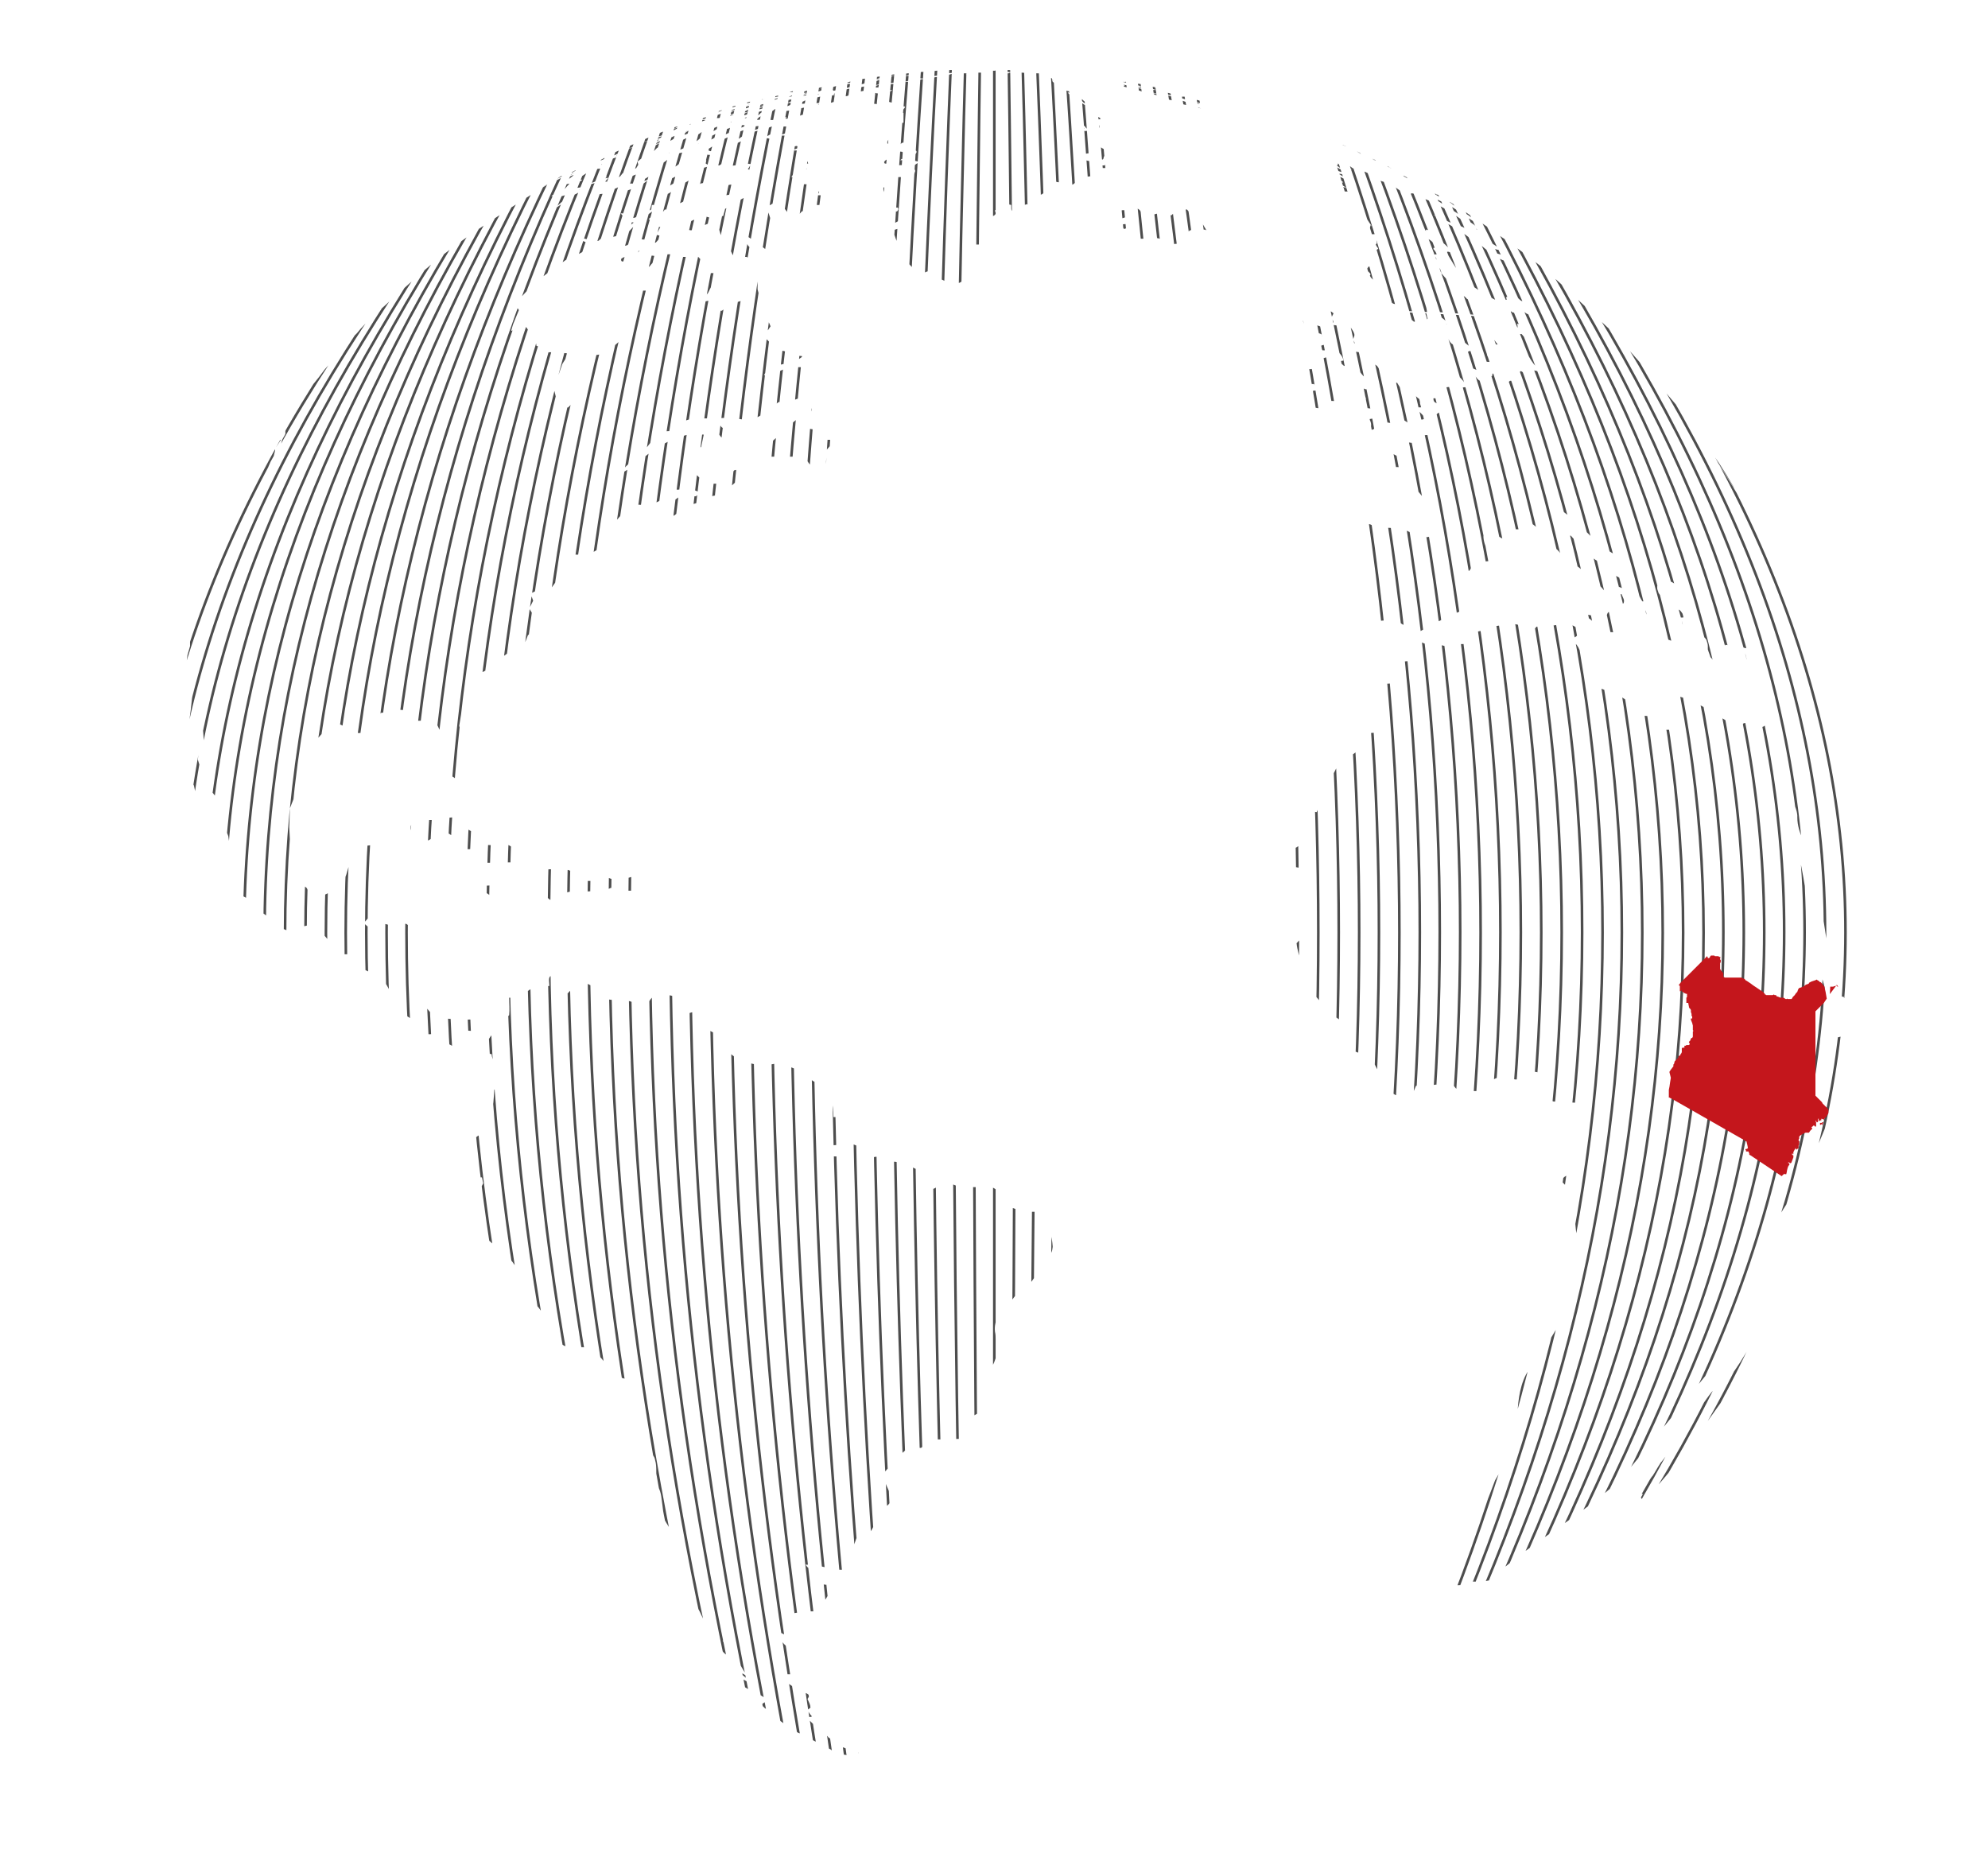 <?xml version="1.0" encoding="utf-8"?>
<!-- Generator: Adobe Illustrator 26.1.0, SVG Export Plug-In . SVG Version: 6.00 Build 0)  -->
<svg version="1.1" id="Layer_1" xmlns="http://www.w3.org/2000/svg" xmlns:xlink="http://www.w3.org/1999/xlink" x="0px" y="0px"
	 viewBox="0 0 306.5 287.5" style="enable-background:new 0 0 306.5 287.5;" xml:space="preserve">
<style type="text/css">
	.st0{clip-path:url(#SVGID_00000027591574359749492380000017670898300129787544_);}
	.st1{fill:none;stroke:#4D4D4D;stroke-width:0.4;stroke-miterlimit:10;}
	.st2{clip-path:url(#SVGID_00000027591574359749492380000017670898300129787544_);fill:#C4161C;}
</style>
<g id="Layer_2_00000165928720943194651150000013804877816324382852_">
	<g id="Objects">
		<g>
			<defs>
				<path id="SVGID_1_" d="M216.8,27.3c-0.4-0.2-0.7-0.4-1-0.5l-0.9-0.5l0.6,0.3l0.1,0.1l0,0l1.4,0.8c0.1,0,0.1,0.1,0.2,0.1l0.5,0.3
					l0,0L216.8,27.3 M211.9,24.7l-1.3-0.7l0.8,0.4l0.3,0.1l1.5,0.7L211.9,24.7 M209.2,23.4l-1-0.5l-0.6-0.3l-2-0.9l-0.5-0.2
					c0.6,0.2,1.1,0.5,1.4,0.6l-0.3-0.1l0.7,0.3l0.2,0.1l0.7,0.3h-0.1l1.3,0.6L209.2,23.4l1.4,0.7C210.2,23.9,209.7,23.7,209.2,23.4
					 M282.7,111.5c-0.2-0.7-0.3-1.4-0.5-2L282.7,111.5L282.7,111.5c0.1,0,0.1,0.1,0.1,0.1L282.7,111.5 M281.4,106.7l-0.7-2.4
					c-0.4-1.3-1-2.9-1.6-4.4l-0.4-1.3l-1.3-3.3c1.3,3,2.4,6,3.3,9.1l1,3.3L281.4,106.7 M231,36.2c-1.7-1.2-3.4-2.4-5.2-3.5l-0.2-0.1
					C227.4,33.7,229.2,34.9,231,36.2L231,36.2 M224.5,31.7l-0.2-0.1l0,0c-0.1-0.1-0.1-0.1-0.1-0.1l0,0c0.4,0.2,0.7,0.4,1,0.6
					l0.5,0.4L224.5,31.7 M225.1,32.1L225.1,32.1L225.1,32.1L225.1,32.1 M224.7,31.9c2.1,1.4,4.2,2.8,6.2,4.2
					C229,34.7,226.7,33.2,224.7,31.9 M286.6,133.7v0.1l0,0V133.7 M286.9,136.7v0.1C286.9,136.8,286.9,136.8,286.9,136.7
					 M286.9,136.6L286.9,136.6v-0.5V136c0,0.2,0,0.5,0,0.7L286.9,136.6 M286.8,135.4c0-0.1,0-0.1,0-0.2c0-0.2,0-0.4,0-0.6
					c0,0.3,0,0.6,0.1,0.9L286.8,135.4 M286.8,134.3v0.3V134.3 M285.8,126.3l-0.1-1.3l0.3,1.9l0,0c0.1,0.4,0.1,0.8,0.1,1.2v0.1
					C286,127.5,285.9,126.9,285.8,126.3 M282.8,111.5c0-0.1,0-0.2,0-0.2c0.1,0.5,0.2,1.1,0.4,1.6L282.8,111.5 M62.6,44.1
					c-1,0.9-2,1.7-2.9,2.6C60.7,45.8,61.5,45,62.6,44.1 M100.3,40.9c0.1-0.2,0.3-0.3,0.4-0.5c0.1-0.2,0.4-0.6,0.6-0.9l-0.8-0.1
					l-1.3,0.6l-0.6,1.4h1.2L100.3,40.9 M98.2,39.2L98.2,39.2l0.4-0.6c-0.2,0.1-0.4,0.3-0.7,0.4c-0.1,0.1-0.3,0.1-0.4,0.1
					c-0.4,0.1-0.8,0.3-1.2,0.5c-0.2,0.1-0.4,0.2-0.6,0.3c0.1,0.1,0,0.3,0.2,0.4c0.1,0,0.3,0,0.4,0C97,40,97.6,39.7,98.2,39.2
					 M121.5,20.4l1.2-0.3v-0.6l-1.2,0h-0.9l-1,0.7l-0.6,0.6h1.4L121.5,20.4 M221.5,30c-0.4-0.3-0.9-0.5-1.4-0.8l-0.2-0.1l0.8,0.5
					c0.6,0.4,1.2,0.7,1.8,1.1h0.1c-0.2-0.1-0.4-0.2-0.6-0.4l0,0C221.7,30,221.7,30,221.5,30 M215.3,26.3l-1.3-0.6l0.8,0.4l-0.8-0.4
					l-0.1-0.1l0.5,0.3l-0.2-0.1c-1.1-0.6-2.2-1.1-2.9-1.5l0,0c-0.9-0.4-1.7-0.8-2.4-1.1l5.9,2.9l0.5,0.3l0,0 M216.9,27.3
					c-0.1-0.1-0.3-0.1-0.4-0.2l-0.2-0.1l-0.8-0.4L216.9,27.3L216.9,27.3 M176.5,13.1c-0.3-0.1-1-0.2-1.1-0.2h0.2h-0.1
					c-1.2-0.2-1.7-0.3-1.7-0.3c0.4,0.1,0.7,0.1,1.1,0.2l-0.3-0.1l-0.7-0.1l-0.2,0l-0.4-0.1c0.1,0,0.3,0.1,0.4,0.1l0,0h-0.2h-0.1
					c1.2,0.2,1.6,0.4,2,0.4c-0.8-0.2-1.6-0.4-2.4-0.4c0.1,0,0.9,0.2,1.6,0.4h0.1c0.1,0,0.3,0.1,0.4,0.1h-0.1c0.2,0,0.7,0.1,1,0.2
					h-0.4l0.8,0.2c0.3,0.1,0.6,0.1,0.9,0.2h0.3c0.4,0,0.7,0.3,1.1,0.2l-0.7-0.4c0.2,0,0.4,0.1,0.6,0.1c-0.5-0.2-1-0.2-1.5-0.4l0,0
					L176.5,13.1 M176.6,13.5h-0.2H176.6L176.6,13.5 M185.2,15.6l-0.3-0.1c-0.8-0.2-1.5-0.4-2.3-0.6h-0.4c-0.8-0.2-1.7-0.5-2.6-0.7
					c-0.1,0-1.3-0.3-1.8-0.4l0.2,0.1c-0.2,0-0.4-0.1-0.6-0.1l-0.9-0.2c-0.9-0.1-1.8-0.4-2.7-0.5l0,0c0.3,0.1,0.6,0.2,0.9,0.2
					l0.3,0.1c1.4,0.3,1.4,0.3,1.6,0.4c-0.4,0-0.7-0.1-1.1-0.2l-0.3-0.1l-0.4-0.1l-0.3-0.1c-0.3-0.1-0.5-0.1-0.8-0.2
					c0.3,0.1,0.6,0.2,0.9,0.3h-0.2l-0.6-0.2c-0.2-0.1-0.5-0.1-0.8-0.2c0.2,0.1,0.3,0.1,0.5,0.2h-0.4v0.1c1.4,0.4,2.9,0.7,4.4,1.2
					c-0.6-0.2-1.2-0.4-1.8-0.5c0.8,0.3,1.6,0.5,2.5,0.7c-0.1,0-0.1,0-0.9-0.3c0.6,0,1,0.4,1.6,0.4h0.2c-0.4-0.2-0.8-0.3-1.2-0.4
					l-0.5-0.2h0.1l1.3,0.4h0.3l-0.4-0.1l0.3,0.1c0.3,0.1,0.6,0.2,0.9,0.3l0.3,0.1c-0.1,0-0.1,0-0.2,0H180h-0.3l0.1,0.1h-0.2
					c0,0.1,0,0.1,0.4,0.2l0.8,0.2h0.1h0.1c0.4,0.1,0.4,0.1,0.4,0.1c0.1,0-0.1-0.1-0.4-0.2l0,0c0.4,0.1,0.8,0.2,1.1,0.4l0,0
					c-0.2,0-0.3-0.1-0.5-0.1c0.5,0.3,1,0.5,1.6,0.5c0.9,0.2,1.8,0.4,2.6,0.8l0,0c0,0-2.3-1-2.6-1.1h0.1c-0.5-0.2-1.1-0.4-1.6-0.6
					h0.1c-0.7-0.3-1.4-0.5-2.1-0.7c0.1,0,0.3,0,0.5,0c2.6,0.7,2.6,0.7,4.5,1.4h0.2c-0.2-0.1-0.4-0.2-0.6-0.3c0.5,0.1,1,0.3,1.4,0.4
					h0.2c-0.2-0.1-0.5-0.2-0.7-0.3c0.1,0,0.2,0,0.4,0h-0.1 M285.4,124.6c-0.7-4.5-1.6-9-2.8-13.4c-0.7-0.5-1.5-0.9-2.4-1
					c-2.6-0.6-5.1-1-7.8-1.3c0.1,0.8,0.2,1.7,0.1,2.5v0.2l-0.1,0.2h-0.1c-0.2,0-0.3,0.1-0.4,0.2h-0.1l-0.1,0.1l-0.1,0.1l-0.2,0.2
					l-0.2-0.2l-0.1-0.2c-0.2-0.2-0.2-0.2-0.2-0.2c-0.3-0.1-0.6-0.2-0.9-0.4H270v0.2c0.5,0.5,0.5,0.5,0.9,0.6
					c0.2,0.1,0.3,0.3,0.3,0.5v0.3c0.1,0.2,0.2,0.4,0.3,0.6c0.1,0.2,0.1,0.4,0.1,0.6l0.1,0.2v0.3c0.3,1,0.7,2,1.2,3
					c0.2,0.6,0.5,1.1,0.8,1.6c0.1,0,0.2,0,0.3,0.1h0.2c0.1-0.3,0-0.7,0.1-1l0.2,0.3c2.5,6.1,2.5,6.1,2.6,7l0,0.3
					c0,2.5,1.6,4.6,2.2,6.9c0.3,1.3-0.2,2.7,0.4,4c0.5,1,0.8,2,1.1,3.1l0.1,0.3l1.4,9.1c-0.1,1.5-0.1,2.8-0.2,4.1
					c0,0.7,0.2,1.4,0.4,2c0.2,0,0.3,0,0.5,0c0.3-0.6,0.3-1.3,0.6-1.8c0.2-0.1,0.5-0.1,0.7,0l0,0l0,0.2l0.3-0.7
					c0-0.9,0.5-1.8,1.3-2.4c0-0.2,0.1-0.6,0.1-0.8c0.1-0.6,0.7-2.7,0.7-2.7l0.3,0.2c0-1.6,0.1-2.5,0.1-2.6l0.1,0.1c0-0.7,0-1.3,0-2
					c-0.1-4.3-0.3-8.4-0.8-12.4v0.2c-0.1-0.7-0.2-1.3-0.3-2c-0.1-0.9-0.2-1.6-0.3-2.4c0-0.2-0.1-0.5-0.1-0.7c0.1,1,0.1,1,0.4,3.8
					l-0.1-0.2h0l-0.1-0.5l-0.1-0.1c0,0.4,0,0.9,0,1.3c-0.3-0.7-0.5-1.5-0.4-2.2v-0.2c0.1-0.2,0.1-0.2,0.1-0.2c0,0.2,0.1,0.3,0.2,0.4
					c0.1-0.3,0.1-0.7-0.1-1l0,0h-0.1c-0.2-0.2-0.2-0.6-0.5-0.7c0-0.1-0.1-0.1-0.1-0.2c-0.1-0.7-0.2-1.5-0.3-2.2
					c-0.7-2.8-2-5.3-2.1-8.2c0.2,0.1,0.6,0.2,1.6,4.1c0.3,1.4,0.8,2.8,1.4,4.1l0.1,0.1l0,0v-0.2c0-0.1,0-0.1,0-0.1
					c0.1,0.2,0.2,0.5,0.2,0.8v0.1 M282.6,111c-4.6-17.6-12.8-34.1-24.1-48.5l3.3,4.3c4.1,5.7,4.1,5.7,10.9,17.8
					c3.2,6.3,3.2,6.3,8,19.5l2.1,7.2L282.6,111 M232.4,49.2l1,0.1l-0.2-0.1H233l0,0c-0.1-0.1-0.3-0.2-0.4-0.2l-0.2-0.3h-0.1h-0.2
					l-0.1,0.1v0l0.2,0.3l0.1,0L232.4,49.2 M209.3,26.7l-1.5-0.9l0,0l0,0l0,0l0,0h-0.2l0.2,0.1l1.2,0.8L209.3,26.7 M233.4,49.2
					c4.7,0.3,9.3,0.8,13.9,1.7c0.6,0.1,1.2,0.3,1.7,0.7l-0.7-0.7c-10.1-9.5-10.1-9.5-15.7-13.6l-7.5-5.2l0,0l-2.6-1.6
					c0.5,0.3,0.6,0.4,1.2,0.8l0,0l0.5,0.4l0.1,0.1c1,0.9,2.5,1.3,3.2,2.5l0.1,0.1c-0.9-0.6-1.8-1.1-2.7-1.7h0.2l-1.1-0.7
					c-0.4-0.2-0.4-0.2-0.6-0.3l-1-0.6h-0.1c-0.2-0.1-0.4-0.2-0.6-0.3h-0.2c0.2,0.2,0.4,0.3,0.7,0.5c0.1,0.1,0.3,0.1,0.4,0.2l2.1,1.4
					c0.4,0.4,0.9,0.7,1.4,1c0.2,0.1,0.4,0.2,1.1,0.7c0.1,0.1,0.2,0.1,0.2,0.2c0.5,0.5,1.1,0.8,1.7,1.2l-0.4-0.2l-0.5-0.3
					c-0.1-0.1-0.3-0.2-0.4-0.3l-0.2,0.1c0.5,0.5,0.9,1,1.4,1.4v0.1c0.9,0.7,1.9,1.2,2.7,1.9l0,0c-0.2,0-0.5-0.1-0.7-0.2h-0.2
					c-0.8-0.3-1.6-0.8-2.2-1.3c0.4,0.6,0.9,1.1,1.6,1.4c0.2,0.2,0.3,0.3,0.5,0.4c0.1,0.1,0.2,0.1,0.2,0.1c0.5,0.1,1,0.4,1.3,0.8
					c0,0.1-0.2,0.1-0.4,0.1l0.2,0.2c-1-0.2-3-1.8-3.8-2.5c-0.1-0.1-0.3-0.1-0.5-0.2l-1.1-0.8c-1.7-1.4-3.8-2.3-5.6-3.6
					c0.7,0.3,3.3,1.5,3.3,1.6c0.3,0.1,0.5,0.1,0.8,0.1c0.4,0.2,0.8,0.4,1.3,0.6h0.2h0.1c0-0.2-0.1-0.3-0.1-0.5
					c-2.2-1.9-4.6-3.3-7.3-4.4c-0.3-0.2-0.6-0.3-0.8-0.4c-0.3-0.2-0.6-0.3-0.9-0.3c-0.1,0.1-0.1,0.1-0.1,0.1
					c-0.5-0.2-0.9-0.5-1.4-0.7h-0.3c0.3,0.2,0.5,0.3,0.8,0.5h-0.2c-0.4-0.2-0.7-0.4-1.1-0.7l-0.2-0.2c-0.5-0.2-0.9-0.5-1.4-0.9h-0.3
					l0.2,0.2c-0.5-0.1-0.9-0.3-1.4-0.5c-0.2-0.1-0.4-0.2-0.5-0.3h0.2l-0.6-0.4c-0.8-0.4-1.6-0.8-2.5-1l1,0.6
					c-0.3-0.1-0.6-0.2-0.9-0.4l-0.4-0.2l-0.4-0.3l-0.7-0.1c0.4,0.2,0.9,0.5,1.2,0.8l0.4,0.3l0.2,0.1h-0.1c-0.5-0.3-1-0.6-1.5-0.8
					c-0.1,0-0.2-0.1-0.4-0.1l-0.8-0.5l-0.2-0.1l0,0l0.1,0.2l-0.2,0.1c0.2,0.2,0.6,0.4,0.8,0.6v0.1c-0.3-0.1-0.6-0.3-0.9-0.5
					c-0.2-0.1-0.3-0.2-0.5-0.2l-0.1,0.2c0.5,0.5,1.1,0.8,1.8,0.9c0.3,0.1,0.5,0.3,0.8,0.5h-0.2c-0.4-0.1-0.7-0.2-1.1-0.3h-0.3
					c0.5,0.3,1,0.6,1.4,1c-1-0.4-1.9-0.9-2.9-1.4c0,0.2,0.2,0.3,0.4,0.4c0.6,0.4,1.2,0.8,1.8,1.3c-0.3,0.1-0.3,0.1-1.2-0.6l0.1,0.2
					l-0.2,0.1l0.4,0.4c0.3,0.2,0.7,0.3,1,0.5l0.4,0.3l0.2,0.1c-0.8-0.3-1.5-0.7-2.3-1.2c0.1,0.2,0.4,0.4,0.7,0.7h-0.5
					c0,0.1,0,0.1,0.7,0.6c-0.1,0.1-0.3,0.1-0.4,0.1l0.2,0.4l-0.1,0c0.1,0.2,0.2,0.3,0.4,0.4h-0.2l0.1,0.2c0.1,0.1,0.2,0.1,0.4,0.1
					c0-0.1,0-0.3,0.1-0.4h0.2v-0.2c0.1-0.1,0.2-0.2,0.3-0.3c0.4,0,0.9,0.2,1.2,0.5h-0.4l0.2,0.1l-0.2,0c0.4,0.6,0.9,1.1,1.4,1.5
					h-0.2c0,0,1.8,2.9,2.1,3.3l-0.2-0.2c-0.1,0.5-0.1,0.5-0.1,0.6c-0.1,0.1-0.2,0.2-0.3,0.3c0.1,0.1,0.2,0.3,0.4,0.4l0.2,0.1
					c0.2,0,0.3,0,0.5,0c0.1,0.2,0.3,0.4,0.5,0.5c-0.1,0.1-0.1,0.3-0.1,0.5h-0.2c0.1,0.4,0.1,0.4-0.1,0.6c0.1,0.2,0.2,0.4,0.4,0.6
					l-0.2,0.2l-0.6-0.3c-0.2,0-0.3,0-0.5,0l0.3,0.5l0.5,0.4l-0.1,0.2l-0.2,0.1h-0.2c-0.2,0.2-0.2,0.2-0.3,0.6H211v0.2
					c0.3,0.3,0.8,0.9,0,0.9c-0.1,0.1-0.2,0.3-0.3,0.5c0.6,0.6,0.6,0.6,0.6,0.7l-0.1,0.2c0.2,0.5,0.8,0.8,1.1,1.2
					c0,0.2-0.1,0.2-0.1,0.2l0.1,0.2c0.1,0.2,0.3,0.4,0.4,0.6h0.6c0.6-0.1,0.9,0.6,0.9,0.6l-0.1,0.2c0.1,0.2,0.2,0.4,0.4,0.6
					l-0.2,0.1c0.3,0.6,0.3,0.6,1.4,0.8c0.2,0.2,0.3,0.5,0.4,0.7l-0.1,0.2l4,0.2c0-0.3-0.1-0.5-0.1-0.8l0.2-0.1l0.2,0.1
					c0-0.3-0.1-0.5-0.3-0.7c0.9,0.1,1.8,1.5,1.8,1.5c2.3,0.2,4.4,0.3,6.4,0.5v-0.2h0.2c-0.1-0.5-0.3-1.1-0.6-1.5l-0.3-0.3
					c-0.4-0.4-0.5-0.5-1.3-0.5c-0.6-0.7-1.5-1-2-1.7c-0.7-0.8-1.3-1.5-2-2.3c0-0.8-0.8-1.2-1-1.9h0.2c0.1-0.2,0.1-0.4-0.3-0.9
					c0.1-0.1,0.3-0.1,0.4-0.1c-0.1-0.3-0.3-0.6-0.5-0.8v-0.2h0.2c-0.1-1.4-1.6-1.4-2.3-2.2l0.1-0.2c-0.3-0.4-0.6-0.7-0.9-1
					c0.1,0,0.3,0,0.4,0h0.1h0.1l1.2,0.8l-0.1-0.2c0.3,0,0.3,0,1.4,0.7l1,0.9H222c1.5,1.3,1.6,1.4,1.7,1.9c-0.2,0-0.3-0.1-0.5-0.1
					l-0.2,0.1c1.8,3,1.8,3,3.5,4.7c0.2,0.2,0.3,0.3,0.4,0.4c1.4,1,2.9,1.9,4.4,2.6h0.1c0-0.2,0-0.3,0-0.5c0.3-0.1,0.6,0.2,0.9,0.1
					l-0.1-0.4c0.4-0.1,0.8-0.1,1.2,0v-0.2c0.1,0,0.1,0,0.2,0c0.4,0.2,0.6,0.6,1,0.8l0.7,0.1l0.4,0.3L236,47c-0.2,0-0.4,0-0.7,0
					c0,0.3,0,0.3,0.6,1.5c-0.6,0-1-0.6-1.5-0.8l-0.2,0.2c-0.2,0-0.5,0-0.7-0.1l-0.1,0.2v0.2c-0.2,0-0.3-0.1-0.4-0.2l-0.2,0.1
					c0.1,0.3,0.3,0.6,0.5,0.8L233.4,49.2 M219.9,48.3l-4-0.2l0,0c0,0.2,0,0.2,0.1,0.3s0.2,0.2,0.3,0.3l0.1,0.2h0.8l0.2,0.2
					c0.2,0.2,0.4,0.3,0.6,0.5l0.4-0.1c0.3,0.1,0.6,0.3,0.9,0.3c0,0,0.4-0.1,0.3-0.3v-0.2c0.3,0,0.3,0,0.4,0l0.1-0.2
					c0-0.1-0.1-0.2-0.1-0.4L219.9,48.3 M228.1,48.8c-2-0.2-4.1-0.3-6.4-0.4c0.3,0.5,0.9,0.7,1.2,1.1l0.1,0.2V50
					c0.3,0.3,0.6,0.6,0.9,0.9c0.8,0.4,0.8,0.4,1,0.7l0.2,0.3l0.2,0.3c0.4,0.5,0.9,1,1.5,1.3c0.2,0.1,0.4,0.3,0.5,0.5
					c0.2,0.2,0.2,0.5,0.3,0.8l0.1,0.2c0.2,0.2,0.4,0.4,0.5,0.7l1.6,0.1c-0.6-1.1-0.6-1.1-0.5-1.4c0,0,0,0,0.2,0h0.2
					c0.2,0,0.4,0.3,0.6,0.2c0.1-0.2-0.1-0.3,0-0.5s0.1,0,0.4,0c-0.2-0.3-0.4-0.6-0.6-1h0.8c-0.2-0.3-0.4-0.5-0.6-0.8h-0.4
					c-0.4,0.1-0.6-0.2-0.8-0.3l-0.2-0.5c-0.3-0.8-1-1.4-1.3-2.2l0.1-0.1v-0.3L228.1,48.8 M282.5,111c-4.6-17.6-12.8-34.1-24-48.5
					c-2.8-3.3-6.5-7.7-9.5-10.9c-0.5-0.4-1.1-0.6-1.7-0.7c-4.6-0.9-9.2-1.5-13.9-1.7l-1-0.1l0.2,0.1h0.1l0.3,0.2
					c-0.3,0-0.5,0.1-0.7,0.3c0.3,0.6,0.9,1,1.6,1c0.1-0.2,0.1-0.5,0-0.8c1.2,0.2,2.7,2,2.8,2c-0.2,0.5-0.2,0.5,0.2,1.1
					c0.1,0.3,0,0.3-0.1,0.3s-0.2-0.1-1.5-1.2h-0.2l-0.5-0.6h-0.4c1.2,3,1.7,4.2,3.1,5.5l0.1,0.3c-1.7-0.4-1.7-0.4-1.9-0.4
					c0.1,0.8,0.9,1.1,1.3,1.7l-0.1,0.1c-0.8-0.5-1.4-1-2.2-1.5c-0.2,0.1-0.2,0.1-0.9,1.5c-0.2,0-0.6,0-0.8,0c-0.9,1-1.9-0.6-2.2-1.1
					h-0.5c0,0.1,0,0.3-0.1,0.4h-0.4c-0.2,0-0.4-0.1-0.6-0.1h-0.4c0.1,0.2,0.3,0.5,0.4,0.7c0,0.2-0.2,0.2-0.4,0.2
					c-0.6-0.1-0.7-0.2-1.2-0.9h-0.3h-0.5l-0.4-0.6l-0.2-0.3c0.2-0.2,0.5-0.3,0.9-0.3c0.5,0.2,1,0.5,1.5,0.6l0.2-0.3
					c-0.4-0.9-1.4-2.5-1.4-2.6c-0.2-0.2-0.4-0.3-0.6-0.3c-0.2,0.1-0.5,0.2-0.7,0.3c0,0.1,0.1,0.2,0.1,0.3c-0.1,0.3-0.1,0.3-0.2,0.3
					c-0.5-0.2-0.7-0.7-0.7-1.2l-0.4-0.6c-1.7,0.2-1.3-2.2-2.6-2.5c0,0.1,0,0.1,0.2,1.1c-0.2,0.1-0.5,0.3-0.7,0.4
					c0.1,0.2,0.3,0.4,0.4,0.6c0,0.1,0.1,0.2,0.1,0.2c0,0.1,0,0.3,0,0.4l-0.3,0.2c0.1,0.4,0.1,0.4,2.3,3c0.1,0.1,0.1,0.2,0.2,0.3
					l0.3,0.7c0.3,0.5,0.8,0.8,1.1,1.3c0.2,0.3,0.3,0.5,0.4,0.8h-0.4c-0.3,0.1-0.6,0.1-0.9,0.1h-0.3c-0.5-0.1-1-0.2-1.5-0.1
					c0,0.1,0,0.3,0,0.4c-0.2,0.1-0.4,0.3-0.6,0.5c0.1,0.7,0.1,0.7-0.2,1l-0.3-0.2h-0.3h-0.2h-0.4c0,0.2,0,0.4,0.2,0.6l0.7,0.4
					c0.2,0.4,0.4,0.7,0.5,1.1c-0.7,0-0.9,0.2-1.6,1.5h-0.3c-0.3,0-0.5,0-0.8,0c0.2,0.7,0.4,1.4,0.7,2.1c-0.5-0.1-1,0-1.5,0.2
					c0.1,0.4,0.2,0.7,0.4,1.1h-1.1c-0.2-0.1-0.2-0.1-1.1-0.2c-0.4-0.2-0.4-0.3-0.4-0.4c-0.2-0.2-0.4-0.3-0.7-0.3
					c0,0.4,0,0.8,0.2,1.1l0.4,0.2c0.1,0.3,0.2,0.6,0.3,0.8l0.3,0.4c0.1,0.2,0.1,0.3,0.2,0.5c-1.1,0.2-2.1-0.1-3-0.8
					c-1.5,0.6-1.5,0.6-1.6,0.8c0,0.1,0.1,0.3,0.1,0.4c0.4,0.3,0.4,0.3,0.6,0.3c0.4,0.5,1,0.8,1.7,0.8h0.4c0.8,0.5,1.5,1.2,2.3,1.7
					c0.3,0.6,0.5,1.3,0.7,2c1.4,1.7,3.9,4.5,2.4,6.1c0,0.1,0,0.3,0,0.4c-0.7,0.6-0.7,0.6-1.1,0.6h-0.3c-1.1-0.5-2.3-0.6-3.2-1.3
					c-1.3-0.1-2.2-0.1-3.2-0.2c-1.4-0.2-1.4-0.2-1.6-0.3s-0.4-0.2-0.5-0.2l-0.3,0.2c0,0.1,0.1,0.3,0.1,0.4c-0.6,0.2-1.2,0.3-1.8,0.3
					l-0.1,0.4c1,1.2,0.6,3.1,1.8,4.3c0.2,0.8,0.3,1.6,0.5,2.4c0,0.1,0,0.2,0,0.4c-1.2,1.2-0.6,2.2,0,3.1l0.2,0.3
					c0.1,0.2,0.2,0.4,0.2,0.6c0,0.1,0,0.3,0.1,0.4c-0.3,0.5-0.3,0.7,0,1.9c0.3,0.1,0.7,0.2,1.1,0.2c1-0.2,2,0.5,3,0.3
					c0.2,0.2,0.2,0.2,1.5,0.8c0.4,0.5,0.6,1.2,1.2,1.5l0.1-0.5l-0.4-0.1c2.7-1.6,5.5-3,8.4-4.1l-0.3-1.3c-1.1-1.7-1.1-1.7-0.8-3.5
					c0-0.2,0.1-0.6,0.1-0.8h0.8c0.2-0.2,0.3-0.4,0.3-0.7c0.2-0.1,0.5-0.2,0.7-0.2l0.1-0.4l1.9-0.2c0.1-0.4,0-0.8-0.1-1.2l-0.1-0.4
					c-0.3-0.7-0.6-1.5-0.6-2.3c0.6-0.4,0.6-0.4,1.9-0.1h0.1c0.5,0.3,1,0.6,1.6,0.8c0.4,0,0.6,0,0.7,0l0.4-0.1c0-0.5,0-1,0.2-1.6
					c0.2,0,0.4,0,0.6,0c0.3,0,0.9,0.1,1.2-1.2c2.1,0.6,2.6,3,4.2,4c0.4,0.2,0.8,0.6,1,1c2.8,2,7.9,5.6,8.4,8.7
					c-1.1,0.2-1.1,0.2-1.3,0.8c-1,0.1-2.1,0.1-3.1-0.2c0.1,0.1,0.1,0.3,0.2,0.5c1,0.6,1.6,1.8,2.8,2.2l1.6,0.1
					c-0.1-0.5-0.3-1-0.4-1.5c0.4-0.3,0.6-0.8,1.1-1c-0.1-0.5-0.1-1.1-0.2-1.6c0.2-0.2,0.4-0.3,0.6-0.4c0.1-0.2,0.1-0.5,0-0.7
					c-0.1-0.2-0.2-0.5-0.3-0.7c-0.5,0-0.6,0-0.8,0c-0.2-0.1-0.4-0.3-0.4-0.5c0-0.1-0.1-0.3-0.1-0.4c0.3-0.2,0.7-0.2,1-0.2
					c0.5,0.2,0.9,0.5,1.3,1c0.1-0.8-0.5-1.5-0.8-2.2c-1.3-0.5-2.4-1.4-3.2-2.6c-1.1-0.1-1.6-1.1-2.6-1.4c-0.4-1.2-1.5-1.8-2.2-2.7
					c-0.1,0-0.2-0.1-0.3-0.1c-0.8-1.4-0.8-1.4-1.7-1.4c-0.2-0.3-0.3-0.7-0.5-1l0.1-0.4c0.1-0.3,0.1-0.4,0.1-0.4
					c-0.7-1.2-0.7-1.2-0.7-1.3c1.3-0.2,6.2,4.8,6.3,4.9c0.3,0.5,0.8,0.8,1.4,0.8l0.3,0.5c0.9,1.1,2.4,1.3,3.2,2.5
					c1.3,1.8,1.6,4.1,2.8,6c0.3,0,0.5,0.1,0.8,0.1c0.3,0.5,0.6,1.1,0.8,1.8h-0.6l-0.1-0.4l-0.4-0.1c0,0.7,0.6,1.3,1.5,2.3
					c0.1-0.1,0.2-0.3,0.3-0.5c1.1,0.6,1.1,1.8,1.7,2.7c0.2,0.1,0.5,0.2,0.7,0.2h0.4c0.1-1,0.1-1,0.1-1.1l-0.1-0.5
					c-0.1-0.2-0.2-0.5-0.2-0.7l0.3-0.2c0.2,0.2,0.4,0.3,0.5,0.5h0.4c0.2-0.5,0.2-0.5-0.2-1.6h0.4l0.1-0.3c-0.6-0.9-0.6-0.9-1.1-1
					c0.2,0.4,0.3,0.8,0.4,1.2c-0.3,0-0.9-0.2-3.2-3.7c-0.1-0.4-0.2-0.5-0.2-0.7s0-0.3,0-0.4l0.3,0.2c0.6,0.6,0.6,0.6,0.9,0.7h0.4
					h0.2c0-0.4,0-0.4-0.5-1c0-0.1,0-0.3,0-0.4c1-0.6,1.5,0.6,2.3,0.7c0.5,0.8,0.5,0.8,0.6,1c0.2,0.2,0.3,0.5,0.4,0.7l-0.3,0.3
					c0.3,1.1,1.5,1.8,1.7,3c0.1,0.2,0.2,0.5,0.3,0.8c0,0.1,0.1,0.3,0.1,0.4c0.2,0.4,0.4,0.8,0.6,1.1l0.1,0.2l0.1,0.1l0.1,0.2
					l0.2,0.2l0.1,0.2c0.1,0.3,0.2,0.6,0.2,0.9v0.2v0.3c0.1,0.4,0.3,0.8,0.4,1.2l0.2,0.2l0.1,0.2c0-0.2,0-0.4,0-0.7l-0.1-0.5
					c-0.1-0.2-0.2-0.6-0.3-0.8l-0.1-0.4c0-0.2,0-0.2,0.1-0.2l0.1,0.1l0.2,0.2l0.1,0.2l0.2,0.2c0.1,0.2,0.4,0.4,0.5,0.7l0.2,0.3
					l0.1,0.2l0.1,0.1h0.2c0.2,0,0.4,0.1,0.5,0.3l0.3,0.1l0.1-0.1l0.1-0.1l-0.1-0.2v-0.2c-0.3-0.7-0.3-0.7-0.3-1.1v-0.2l0.1-0.2
					c0.3,0,0.5,0.1,0.7,0.3c0.1,0.2,0.3,0.4,0.4,0.6c0.2,0.2,0.4,0.4,0.5,0.6l0.1,0.2l0.1,0.2l0.1,0.1l0.2,0.1l1.2,0.1
					c-0.1-0.2-0.1-0.5-0.2-0.7l-0.1-0.3c-0.1-0.3-0.2-0.5-0.2-0.8l0.2,0.1h0.1h0.1c0.1,0.1,0.1,0.1,0.7,0.7c0.1,0,0.2,0.1,0.3,0.1
					l0.1-0.1v-0.2v-0.2l0.1,0.1c0.1,0.2,0.2,0.4,0.3,0.5l0.1,0.2c0.2,0.4,0.3,0.9,0.3,1.4c0.1,0.8,0.3,1.6,0.6,2.3l0.1,0.2
					c0.2,0.4,0.3,0.8,0.3,1.2v0.2v-0.1c0.1,0.2,0.1,0.5,0.2,0.7v0.2c0,1.2,0,1.2-0.1,1.4v0.2v0.2v0.2c3.4,0.6,6,1,7.8,1.5
					c0.9,0.1,1.7,0.5,2.4,1 M287,136.8l-0.2-2.6l0,0c0-0.1,0-0.3,0-0.5v-0.1c-0.2-2.4-0.5-4.4-0.5-4.4v-0.1c0.1,0.8,0.1,1.1,0.1,1.4
					c0.4,4,0.7,8.1,0.8,12.2v0.1v-0.9c0-0.7-0.1-1.4,0-2.1l0,0v0.6C287.2,140.5,287.1,138.9,287,136.8 M286,126.9l-0.3-1.9
					c-0.8-4.1-1.8-9.6-2.8-13.7l-0.1-0.2c1.2,4.4,2.1,8.9,2.8,13.4c0.1,0.7,0.2,1.5,0.4,2.2L286,126.9L286,126.9 M202,48.1L202,48.1
					l-0.4,0.1c-0.1,0.1-0.1,0.3-0.3,0.4l-0.2,0.1l0,0V49c0,0.2-0.2,0.3-0.2,0.5c0,0.1,0.1,0.3,0.1,0.4l0.4,0.2l0.2-0.1
					c0,0,0,0,0-0.2v-0.2v-0.2h0.1c0.2,0,0.5,0,0.5-0.1l-0.1-0.1l-0.1-0.2l0.1-0.3v-0.1C202.1,48.4,202,48.3,202,48.1 M219.2,62.2
					c-0.1-0.2-0.2-0.5-0.4-0.7c-0.6-0.4-1-1.1-1.7-1.5l-0.2,0.1c0.1,0.2,0.1,0.2,0,0.8c-0.3,0.1-0.3,0.1-1.5-1.9h-0.8
					c-0.1-0.4-0.3-0.8-0.5-1.2c-0.4-0.4-0.9-0.5-1.3-0.9l-0.3-0.2c-0.2-0.5-0.9-0.6-1.1-1.1c-0.1-0.3-1.1-1.3-1.6-1.3
					c-0.9,0-1.8-0.3-1.3-1.1c-0.1-0.2-0.1-0.2-0.1-0.3c0.2,0,0.3,0,0.5,0c-0.1-0.1-0.1-0.2-0.2-0.4c-0.2-0.3,0.2-0.6,0.1-1
					s-0.4-0.8-0.7-1.2c-0.9,0-1.7-0.1-2.6-0.2c0-0.3,0-0.3,0.1-0.4c0-0.3-0.3-0.5-0.3-0.8c0.1-0.2,0.2-0.4,0.3-0.6
					c-0.3-0.2-0.3-0.3-0.5-0.3h-0.7c-0.1,0-0.2,0.1-1.1,0l-0.1,0.1c0.1,0.4,0.2,0.8,0.3,1.2c0.1,0.4,0.4,0.7,0.5,1.1
					c-0.5,0-0.9-0.3-1.4-0.4c-0.8-0.1,0.1,1,0.1,1.1c0.3,0.3,0.8,0.2,1.1,0.5v0.2c0.1,0.1,0.1,0.3,0.2,0.4c0,0.3,0.4,0.5,0.3,0.9
					c-0.8,0.2-0.8,0.2-0.4,0.9c0.2,0,0.4,0,0.6,0c0.1-0.1,0.1-0.2,1,0.5h0.6c-0.1-0.2-0.2-0.4-0.1-0.6c0,0,1.2,1.1,1.1,1.7
					c-0.7,0-0.4,0.4,0.1,0.8l1.4,0.1v-0.3c0.9,0.5,1.2,1.7,2.2,2.2c0.1,0.7,0.1,0.7,0.3,0.8c0.4,0.5,0.5,0.6,0.3,0.8h-0.9
					c-0.3-0.1-0.5-0.3-0.8-0.3h-0.4c0,0.1,0,0.1-0.1,0.3v0.3c-0.2,0-0.3,0-0.5,0l0.1,0.3c0.6,0.3,1.7,0,1.8,0.9c-0.1,0-0.2,0-0.3,0
					c-0.2,0.2-0.2,0.2-0.2,0.5c-0.1,0.1-0.1,0.1-0.4,0.1h-0.2c0.3,1.4,0.9,1,1.2,0.8c0.8,0.1,1.6,0.2,2.4,0.3c0.1,0,0.4,0.5,0.2,0.7
					c-0.3,0.2-1,0-1.4,0.3c0,0.1,0,0.2,0,0.3c-0.3,0-0.6,0.1-0.8,0.1c0.2,0.3,0.3,0.6,0.3,1c-0.2,0.3-0.4,0.4-0.7,0.5
					c0.5,0.3,0.5,0.3,1.2,0l0.3-0.2v-0.2c0.3,0.1,0.5,0.2,0.8,0.3h0.9c-0.3-0.8-0.3-0.8-0.2-0.9c2.3,0.4,2.3,0.1,2.2-0.4l0.1-0.1
					c0.6,0.1,0.9,0.6,1.4,0.7h0.2c0.4-0.2,0.8,0.1,1.1-0.1c0.2-0.1,0.1-0.3,0.1-0.5c0.2-0.1,0.6,0.1,0.8-0.2
					c-0.1-0.5-0.6-0.8-0.9-1.2l-0.1-0.2c-0.1-0.2-0.1-0.2,0-0.3c0.2,0,0.3,0,0.5,0c0,0-0.1-0.4-0.2-0.7h0.6 M202.8,56.8L202.8,56.8
					 M206.9,57.2c-0.1-0.5-0.6-0.6-0.8-1s-0.2-0.5-0.4-0.7c-0.1-0.1-0.2-0.2-0.4-0.2c-0.1-0.1-0.2,0-0.3,0s-0.2-0.2-0.4-0.2h-0.1
					c-0.2,0-0.4,0.1-0.6,0.2v0.3l-0.2,0.2c-0.3-0.3-0.6-0.5-1-0.7c-0.2,0-0.4,0-0.7,0c0.2,0.5,0.3,1.1,0.6,1.6h-0.1h-0.1l-0.2,0.2
					c-0.1,0-0.2,0-0.4,0l-0.1,0.1c-0.1,0.1-0.3,0.2-0.4,0.1c-0.3-0.2-0.3-0.2-0.6-0.2c0.3,0.8,0.6,1.6,0.9,2.3c0.3,0,0.7,0,1,0
					c0.1,0.3,0.3,0.7,0.4,1c-0.2,0-0.5,0-0.7,0.1c-0.3,0.5,0.2,0.9,0.1,1.4c-0.3,0.1-0.4,0.2-0.1,0.7c0.2,0.3,0.5,0.5,0.8,0.5
					c0.3,0.1,0.4-0.2,0.7-0.2c0.3,0,0.5,0.1,0.7,0.2c0.3,0,0.5-0.4,0.6-0.4s0,0-0.1-0.4c0-0.2,0.2-0.2,0.2-0.3l2.6,0.1
					c-0.1-0.2-0.1-0.3-0.2-0.5s-0.5-0.4-0.5-0.8c0.3-0.2,0.3-0.2,0.3-0.4c-0.2-0.7-0.5-1.4-0.8-2l-0.3-0.7
					C206.9,57.6,207,57.3,206.9,57.2 M267,213.6c0.1-0.1,0.2-0.2,0.2-0.4c2.8-4.8,2.7-5.1,2.6-5.7c-1,1.7-2,3.4-3.2,4.9
					c-1,0.1-0.7,1.2-1.3,1.6c-0.9-0.2-0.9-0.2-3.3,3.2c-1.1,1.5-1.4,3.5-2.9,4.7l-0.1-0.1c-1,1.1-1.9,2.3-2.8,3.5
					c-0.1,0.1-0.2,0.2-0.3,0.4c-0.4,0.6-0.7,1.2-1.1,1.8c-0.2,0.2-0.3,0.4-0.5,0.7c-0.5,0.7-1,1.3-1.5,2l0.1,0.1c0.1,0,0.3,0,0.4,0
					c-0.3,0.5-0.3,0.5-0.3,0.6l0.1,0.1v0.1c2.3-0.6,11.7-14.2,11.8-14.3l0.5-0.7c0.1-0.3,0.3-0.5,0.4-0.8s0.1-0.2,0.2-0.4
					C266.4,214.5,266.7,214.1,267,213.6 M284.9,160.5c0.2-0.6,0-1.2-0.4-1.6l-0.3,0.8l-0.8,0.2c-0.3,0-0.6,0-0.9,0.1
					c-0.1-0.2-0.3-0.4-0.5-0.6c0-2.7,0-2.7-0.2-3.3c0-5.8-3.7-10.8-3.3-16.6c0-0.3,0-0.6,0-1.2c0-0.2-2.2-17.4-9.1-26.9
					c-0.1,0-0.1,0-0.6,0.1c-0.1,0.2-0.3,0.4-0.5,0.6h-0.2c-3.6-1.6-6.5-4.5-10.6-5c0.4,1.7,0.8,3.4,1,5.2l-0.7,0.2h-0.9
					c-0.7-0.7-1.2-1.7-2.2-2.1c-0.9,0-1.8-0.1-2.7-0.3c-0.2-0.4-0.3-1.2-0.6-1.5c-1.6-1.9-4.2-1.9-6.1-3.3c-2.1-1.5-0.7-4.5-2.5-6.2
					c0-0.2-0.1-0.6-0.1-0.8c0.4-0.2,0.8-0.6,1-1.1c-0.6-0.5-1.4-0.9-2.1-1.2c-1.5,0.4-3.1,0.6-4.7,0.6c-0.3,0.4-0.7,0.7-1.2,0.9
					c-1.7-1.5-1.7-1.5-5-1c-0.1,0.2-0.3,0.5-0.4,0.7c-1.2-0.1-2.4,0-3.4,0.5c0,0.5-0.2,1-0.4,1.5c-1,0.2-2-0.1-2.9,0.5
					c-0.3,0-0.5,0-0.8-0.1l-0.8-0.2h-0.6c-1.8,0-2.2-0.3-2.9-0.9l-0.8-0.4c-0.7,1.2-0.1,2.6-0.5,3.8c-0.8,0.1-1.6,0.1-2.4,0
					c0.2,1.2,0.3,2.3,0.5,3.5c-0.9-0.1-1.9,0-2.8,0.3c0,1.9-0.2,3.8-0.1,5.8c0,0.5,0.1,1,0.1,1.5c-0.8-0.1-1.6,0-2.3,0.3
					c0,1.8-1.3,3.3-3.1,3.5c-0.7,0.1-4.1,8.3-4.1,8.4l-0.7-0.1l-0.7,0.2l-0.7,0.4c0.3,4.5-0.3,4.7-2.1,5.4c-0.1,0.2-0.2,0.5-0.3,0.7
					c0,0.6,0.1,1.2,0.4,1.7c3.2,0.6,3.2,0.6,3.5,1.2c-0.9,1.7-0.9,1.7-0.9,7.4c0,0.3,0,0.6,0,0.9c0,0.7,0,0.7-1.6,2.4
					c0.1,1.1,0.5,2.1,0.7,3.2c0,0.3,0,0.6,0,1.6c0,0,3.2,5.6,6.3,7.2c-0.1,1.3-0.5,4.9,4.3,5.2c3.2,6.4,3.4,6.7,6.4,6.3
					c0.3-0.5,0.5-1,0.7-1.5c1-0.4,2,0.1,3-0.2h0.5c0.7,0,0.7,0,2.3,0.1c0.6,0.9,0.6,0.9,4.8,0.9c1.3-2.6,2.4-2.3,4.7-1.8
					c0.2,0,0.3,0,0.5,0c0,0,2-2.1,3.7-0.7c0.3,3.5,0.3,3.5,1.7,4.1l5.4,0.3c-0.1,0.9-0.3,1.8-0.5,2.8c-0.7,1.8-0.7,1.8-2.6,8.2
					c-0.5,0.2-0.8,0.4-1.1,0.9c0.3,0.4,0.7,0.8,1.1,1c0.5,1.2,0,2.7,1.1,3.7c-0.4,3.7,1.6,7.5-0.3,11.1c-0.1,0.3-0.2,0.5-0.5,1.4
					c-0.1,0.5,0,1.1,0.3,1.6l-5.6,9.3c-3.5,2.4-2.8,10.4-2.8,10.5c-0.7,1.1-1.2,2.4-1.3,3.8c-0.7,1.2-1.4,2.4-2.2,3.8
					c0,0.1-4.1,10.5-4.6,12.1c-0.1,0.1-0.2,0.2-0.4,0.5c-1.3,0.7-1.3,0.7-1.6,1.6c0.1,0,0.2,0,0,0.5l-0.5,0.6l0.1,0.8
					c0.7,0.1,1.5,0.1,2.2,0c0.5-0.2,1-0.4,1.5-0.5c0.8,0.1,1.7,0,2.5-0.2c6.3-5.9,14.1-9.8,20.4-15.8l14.3-17.5
					c0.2-0.4,0.4-0.8,0.9-1.7c0.2-0.5,0.4-0.9,0.6-1.4c0.8-1.6,1.5-3.1,2.2-4.9c0.3-2.9,2-5.3,2.6-8.1c0.1-0.1,0.1-0.3,0.2-0.6
					c2.3-5.4,6.3-9.8,8.6-15.2C284,167.7,284,167.7,284.9,160.5 M162.3,192.2c0,0-0.2-4.4-2.3-5.4h-2.1c-3.2-1-3.2-1-3.5-2.9
					c-2-1.3-2-1.3-3.5-0.9H148c-2.8-1.1-2.8-1.1-3.6-0.8c0,0.2,0,0.5,0,0.8c-0.6,0.4-0.9,0.5-2.3-0.2c0-0.2,0-0.4,0-0.6
					c0.3-0.2,0.7-0.5,1.1-0.7c-1.5-1.2-3.2-2-5.1-2.4c-0.3,0-0.7-0.1-1-0.3c-0.7-0.5-1.7-0.6-2.5-0.4c0,0.7,0,1.4,0.1,2h-1.9
					c0-0.4,0-0.8,0-1.2c0.2-0.3,0.5-0.7,0.8-1l0.5-0.4c-0.1-0.2-0.2-0.4-0.4-0.6c0,0-1.2-0.4-2.4-0.9h-0.5c-0.3,0-0.7,0-1,0.1
					c0.1,1.4,0.1,2.1-1.7,1.8c0-0.4,0-0.7,0-1.1v-0.6c0.6,0.1,1.3,0,1.8-0.4c0.5-2.5,0.1-3.5-0.1-3.9c-0.4,0-0.9,0-1.3,0
					c0-0.9-0.1-1.8-0.3-2.7c-0.3-0.8-0.6-1.5-1-2.2c-2.3-0.5-2.5-1.2-2.7-1.8c-1.2-0.4-2.4-0.9-3.5-1.4c-1.1-0.5-2.2,0.2-3.3,0.1
					H117c-5.3-1-5.3-3.1-5.3-4.1c-0.9-0.5-1.9-1-2.8-1.5c0-0.1,0-0.3-0.6-0.5c-1-0.7-1-0.8-1-2.1c-0.3,0-0.5,0-0.8,0.1
					c-0.6,0.2-1.2,0.5-1.9,0.6c-0.5-0.5-0.5-0.5-0.6-1.8l0.7-0.2c0-0.2,0.1-0.4,0.1-0.6c-0.5-0.4-1.1-0.6-1.7-0.7l-0.9,0.8
					c-0.1,0-0.2,0-0.5-0.2c-0.4-0.1-0.8-0.2-1.2-0.2c-0.6,0.6-0.7,1.6-1.2,2.2h-0.6c-0.9-1.5-1-1.6-2.4-1.8c-0.8,0-1.5,0-2.3-0.1
					c-0.4-0.1-0.8-0.3-1.2-0.3c0-0.5-0.2-1-0.6-1.4c-1-0.3-1.8-1-2.8-1.2l-0.5,0.4c0,0.1,0,0.1-2.4,2.6c0.3,1.1,0.4,2.2,0.5,3.3
					l-0.5,0.4c-0.7-1.1-2.6-4.8,0.5-7.4l-0.2-0.5c-0.3,0-0.6,0-1.1,0.1c-1.2,0.4-1.1,0.5-1,1.9h-2.2c-2.6,1.8-2.6,1.8-4,1.8
					c0,0.9,0.1,1.8,0,2.7c-0.5,0.5-0.5,0.5-1.7,0.9c0,1.8-2.6,2.9-1.6,5l0.6,0.1c0.1,1.8,2.4,3.9,0.4,5.5c-0.2,3.4-0.2,3.4-1.4,3.6
					c0.1,0.5,0.2,1.1,0.4,1.5c-0.3,0.2-0.7,0.5-0.9,0.8c0,0.3,0,0.6,0,0.9c-1.3,0.5-1.3,1-1.1,2.6c-0.5,0-0.9,0.1-1.4,0.2
					c0.4,1.3,0.3,2.6,0.7,3.8c0.6,0.1,1.2,0.1,1.8,0.1c0.1,0.3,0.1,0.6,0.2,0.9c-0.1,0.2-0.2,0.4-0.3,0.6c-0.4,0.1-0.8,0.3-1,0.6
					c0.2,1.3-0.8,2.7,0.2,3.9c0,0.2,0.1,0.4,0.1,0.6c0.8,3.8,5.3,4.6,6.4,8.1c0.1,0.3,0.2,0.6,0.3,1c0.9,1.2,1.2,2.9,2.4,3.9
					c2.3,2.1,2.2,7.2,6.5,6.6c4-0.5,4.3,5,8,4.9c0.4,1.3,0.8,2.6,1.2,4c0,0.4,0.2,0.8,0.3,1.2v0.2c0,0.1,0.1,0.2,0.3,0.7
					c0.1,0.2,0.2,0.4,0.3,0.5c0,0.2,0,0.4,0,0.7c0,0.4,0.2,0.9,0.3,1.2v0.1c0.1,0.3,0.2,0.5,0.4,0.7l0.2,0.6l0.1,0.2
					c0.1,0.3,0.1,0.6,0.1,0.9c0.2,0.4,0.4,0.8,0.6,1.1c0,0.1,0.1,0.2,0.1,0.4c0,0.1,0.1,0.3,0.1,0.4c0.2,1.2-0.1,2.5,0.4,3.7
					s0.4,1.1,0.9,5c0,0.1,0.1,0.1,0.3,0.5c2.6,4.2,3.4,5.6,2.8,7.6c0.1,0.3,0.3,0.6,0.5,0.9c0.1,0.2,0.2,0.4,0.3,0.6
					c0.3,0.4,0.3,0.4,0.3,2.7c1.5,1.5,1.7,3.8,3.3,5.2c1.1,0.9,0.8,2.8,2.3,3.5h0.7l-1.5-2.3h0.8c0.2,0.3,0.3,0.5,0.5,0.8
					c0,0.2-0.1,0.4-0.1,0.6c0.3,0.4,0.7,0.9,1,1.4c0.5,0.9,1,1.8,1.6,2.7c-0.4-0.2-0.8-0.5-1.2-0.7l-0.2-0.2l-0.4-0.5
					c0,0,0.1,0.1-0.2,0.1c0.2,0.3,0.5,0.6,0.8,0.8c0.7,0.4,1.3,1,1.8,1.6c-0.6-0.2-1.1-0.6-1.6-0.8c0.2,0.2,0.4,0.5,0.4,0.7
					c0,0.2,0.1,0.4,0.1,0.6c1.2,0.8,2.7,1.1,3.7,2.2c-0.4,0.1-0.7,0.3-1,0.6l0.5,0.5c0.3,0.2,0.7,0.5,1,0.7c0.1,0.2,0.3,0.4,0.4,0.6
					c0.7,0.4,1.3,1,2.1,1.4l-0.1,0.2l0.4,0.2c0.2,0,0.4,0.1,0.6,0.1c0.3,0.3,0.6,0.6,1,0.7l0.2,0.1l4.6,2.4c0.1,0.1,0.2,0.2,0.3,0.3
					c0.6,0.2,1.2,0.4,1.8,0.5c0.2,0,0.4,0.1,0.6,0.2c0.4,0,0.9,0,1.3-0.1l0.3-0.4c-0.5-0.3-1.2-0.5-1.8-0.5
					c-0.1-0.1-0.3-0.3-0.9-0.4c0,0-0.9-0.7-2-1.5c-0.1-0.2-0.3-0.3-0.5-0.4c-0.4-0.5-1-0.8-1.4-1.2c-0.1-0.1-0.3-0.3-0.4-0.4
					l-0.6-0.6c-0.1-0.1-0.2-0.3-0.4-0.5c0.3,0,0.5,0,0.8-0.1c-0.3-0.3-0.5-0.6-0.7-1l0.5-0.4c-0.1-0.4-0.3-0.9-0.5-1.3
					c0.1-0.1,0.2-0.4,0.3-0.5c-0.1-0.1-0.2-0.3-0.8-0.5l-0.6-0.1c-1.9-1.3-1.9-1.3-2.2-1.6c-0.1-0.1-0.1-0.1-0.2-0.6
					c0.1-0.1,0.3-0.3,0.4-0.5h1.3c-0.4-0.5-0.6-1.1-0.8-1.8c-0.2-0.6-0.3-1.2-0.3-1.8l0.7,0.1c0-0.2,0.1-0.4,0.1-0.6
					s-0.1-0.2-0.5-0.5H122h-0.1l-0.6,0.3c-0.4-0.3-0.4-0.3-1.2-1.4c-0.2-0.3-0.3-0.6-0.4-0.8h0.5c0.4,0.2,0.8,0.4,1.2,0.6h1.5
					c-0.1-0.1-0.2-0.4-0.3-0.5s-0.1-0.2-0.2-0.6c0.1-0.7,0.1-0.7-0.7-1.7c-0.1-0.2-0.2-0.4-0.3-0.7c0.5,0,1,0,1.5-0.1h0.9
					c0.2-0.1,0.4-0.2,0.6-0.2c0.4,0,0.9,0,1.5,0l0.6,0.1c0-1.1,0.8-1.8,1.2-2.7l0.1-0.6c-0.1-0.3-0.2-0.6-0.3-0.9
					c-0.2,0-0.4,0-0.6-0.1c0-0.2-0.1-0.4-0.2-0.9c-0.7-0.9-1.9-1.1-2.5-2.1h1.3c4.2,1,5.2,1.2,5.5-0.3c1.1-5.2,2.1-5.7,2.4-5.9
					c0.1,0.4,0.2,0.8,0.1,1.2l0.6,0.1c0.6-0.9,1-1.9,1.4-2.8c0.1-1.1,1.6-1.1,1.8-2.2c0.2-1.6-1.5-2.8-0.8-4.5
					c1.1-1.3,2.2-2.5,3.5-3.6c0.6,0,1.2,0,2,0c0.5-0.4,1-0.8,1.4-1.3c1.5,0,3,0,4.5-0.1c0.1-0.4,0.2-0.8,0.4-1.1
					c0.8-0.6,1.4-1.5,1.7-2.4c0.4-0.2,0.7-0.4,1.1-0.7c0-0.9,0.2-1.8,0.7-2.6c0.4-0.2,0.4-0.2,1-3.5c0-0.3,0.1-0.6,0.2-0.9
					c0.4-0.8,0.7-1.6,0.7-2.5c0-0.3,0-0.7-0.1-1c0-0.2-0.1-0.4-0.1-0.6c0-0.4,0-0.8-0.1-1.2c-0.1-0.9,0.1-1.7,0.5-2.5
					c0.4-0.1,0.4-0.1,2.8-3.3c0.7,0,1.3-0.3,1.6-0.9l2.9-4.1C162.2,193,162.2,193,162.3,192.2 M98.3,136.9L98.3,136.9
					c-0.1-0.3-0.6-0.1-0.7-0.5s0.1-0.9,0-1.3c-0.8,0.3-1.6,0.4-2.5,0.4h-0.8c-0.4-0.1-0.8-0.4-1.2-0.4h-0.4
					c-0.4,0.1-0.5,0.6-0.8,0.7h-1.4c-0.6,0-0.8-0.7-1.3-0.8c-0.5-0.1-1-0.8-1.7-0.9l-2.7-0.1c-0.5,0-1,0.1-1.5,0.3
					c0,0.9,0,1.9,0,2.8c0.8,1,1.3,1.5,1.5,1.6h0.8c0.7,0,0.7,0,1.3-0.8c0.3-0.4,1.3-0.5,1.3-0.5c0.5,0,0.9,0.2,1.3,0.2
					c0.4,0,0.9-0.2,1.3-0.2c1,0,2.1-0.1,3.1-0.4c0.3-0.2,0.6-0.2,0.8,0c0.7,0.2,1.3,0.3,2,0.3h0.8C97.9,137.3,98.1,137.1,98.3,136.9
					 M77.2,138.2l0.1-0.1c-0.1-0.3,0.1-0.7-0.2-0.9c-0.3-0.3-0.4-0.1-0.7-0.2c-0.2-0.1-0.4-0.3-0.7-0.5h-0.2l-2.1,0.1
					c0.1,0.3,0.2,0.6,0.4,0.8l0.2,0.2c0.1,0.1,0.2,0.1,0.6,0c0.4-0.1,1,0.5,1,0.5s0.1,0.2,0.1,0.6c0,0.1,0,0.3,0.1,0.4
					c0.2,0,0.5,0.1,0.7,0S76.7,139,77.2,138.2 M75.1,133l5.7-0.1c-0.3-0.7-1.7-2.6-2.9-2.8h-0.8c-0.8,0-1.6,0.4-2.4,0
					c-0.6-0.3-0.7-0.9-1.1-1.3c-0.7-0.5-1.3-0.9-2.1-1.3c-0.8-0.5-0.8-0.5-0.9-0.9S70.5,126,70,126c-0.5,0-1,0.1-1.6,0.1
					c-0.3,0-0.3,0-0.7,0.4s-0.6,0-0.9-0.1h-1.5c-1.3,0-1.3,0-1.5,0.1c-1.5,1.5,0.7,4.1,2.5,2.9c0.5-0.3,0.7-0.8,1.2-1.1
					c0.4-0.1,0.9-0.1,1.3,0c0,0,1.4,0.6,1.6,1.5c0,0.2,0.1,0.4,0.2,0.5c1.2,0.7,1.4,0.6,1.8,0.6c0.4-0.1,0.6,0.1,0.8,0.5
					c0.4,0.7,1.1,1.3,1.9,1.4 M186,35.5l-0.6-1c-0.1-0.2-0.3-0.4-0.5-0.5c-0.3-0.2-0.7-0.2-1.1-0.2c-0.2-0.6-0.4-1.1-0.8-1.5
					c-0.4,0-0.7,0-1.1,0s-0.4,0-1.3,0.9c-0.5-0.1-1-0.3-1.6-0.3c-0.9,0-1.2,0.2-1.3,0.4c-0.1,0.1-0.3,0.2-0.5,0.2h-1
					c-0.1-0.2-0.1-0.3-0.2-0.5s-0.1-0.3-0.2-0.5c-0.1-0.2-0.4-0.3-0.6-0.5l-0.4,0.1l0.2,0.5c-0.6-0.2-1.2-0.2-1.9-0.2
					c-0.2,0-1.4,0.3-0.4,1.3c0.5,0,0.9-0.4,1.4-0.2l1.1,0.6c0.2,0.2,0.1,0.4,0.2,0.6c-0.8-0.2-1.7-0.2-2.6-0.1l0.5,0.7
					c0.3-0.1,0.3-0.1,0.4-0.1h1l0.2,0.1c0.1,0.3,0.2,0.7,0.4,1l0.4,0.5h0.5c0.5,0,1-0.1,1.5-0.1h0.6c0.7,0,1.1,0.6,1.8,0.8
					c0,0,2,0.5,1.9-0.6c0-0.4,0-0.4,0.3-0.7s0.5,0.1,0.7-0.1c0.3-0.5,0.3-0.5,0.5-0.6c0.3-0.1,0.4-0.1,2.3-0.1 M128,68.7l0.2-0.2
					c0-0.2-0.1-0.5-0.1-0.7c-0.8,0-0.8,0-1.1-0.2c-0.5-0.3-0.9-0.6-1.2-1c-0.1-0.2-0.2-0.3-0.4-0.4c-0.5-0.1-1-0.2-1.5-0.2
					c-0.2-0.1-0.5-0.2-0.7-0.4c0.7-1.3,0.7-1.3,1.5-1.6c0.1-0.1,0.7-0.7,0.4-1.2c-0.1-0.1-0.1-0.2-0.2-0.3c-0.2,0-0.4,0-0.5,0
					c-0.4,0.1-0.7,0.2-1,0.4c-0.3,0.3-0.2,0.7-0.3,1c-0.3,0.8-0.3,0.8-0.7,1.1c0,0-3.8,3.5-4,3.6c-0.2,0.3-0.4,0.6-0.5,1
					c0,0.3,0,0.6,0,0.8h5.5c0.5,0,0.7,0.1,1.1,0.7c0.4,0.7,1.1,1.2,1.8,1.6c0.1-0.1,0.3-0.2,0.5-0.3c0.2-0.1,0.6-0.2,0.6-1.8
					C127.2,69.6,127.2,69.6,128,68.7 M113.3,66.5L113.3,66.5c-0.2-0.1-0.3-0.3-0.6-0.4c-0.1,0-0.3,0-0.4,0c-0.4,0-0.4,0-0.6,0
					c-0.3-0.1-0.6-0.3-0.7-0.7c-0.1-0.3-0.2-0.4-0.4-0.4c-0.2,0-0.3,0-0.5,0l-0.8,0.4c0.2,0.1,0.4,0.2,0.6,0.3
					c0.2,0.2,0.2,0.4,0.3,0.6l0.1,0.1c0.2,0.2,0.3,0.3,0.5,0.5c0.2,0.2,0.2,0.3,0.4,0.5c0.1,0.1,0.2,0.2,0.4,0.2
					C111.8,67.8,112.1,67.9,113.3,66.5 M160.9,11.4c-0.4-0.1-0.8-0.1-1.1-0.1c-0.1,0-0.3,0-0.4,0l0,0l0,0c0.1,0,0.3,0.1,0.4,0.2
					c-0.2,0-0.4,0-0.6-0.1l-0.1,0.1H159c0,0,0,0-0.1,0.2l0.1,0.2l-0.5-0.4c-0.1-0.1-0.3-0.1-0.4-0.2c-0.2-0.1-0.4-0.1-0.6-0.1h-0.1
					h-0.2l0.2,0.1c-0.1,0-0.3,0-0.4,0l-0.2-0.1h0.1h0.2c-0.2,0-0.5,0-0.7,0h-0.5c-0.1,0-0.3,0-0.4,0.1l0,0h-0.1h-0.1h-0.2v-0.2
					c0.3,0,0.6,0,0.9,0c0.3,0,0.5,0,0.8,0h0.2l-0.3-0.2h-0.3l-0.8-0.1h-0.3h-0.2h-0.8l0,0h0.1h0.9H155h-1.4l-0.2,0.1h-0.2h-0.3h-0.8
					h-0.2l0,0h0.1l0,0l-0.2,0l0,0l0,0h-0.3h-0.1l0,0l0.1,0.1h0.2l0,0v0.1l0,0l-0.1,0.1h-0.1l0,0h-0.1l0,0l0,0h-0.1h-0.2l0,0l0,0l0,0
					l0,0l0,0H151c-0.1,0-0.3,0-0.4,0l-0.1,0.1l0,0l0,0l0,0l0,0l-0.1,0.1l0,0l-0.1,0.1l0,0h-0.1l0,0l0,0l0,0l0,0l0,0v-0.3l0,0l0,0
					h-0.1l0,0H150l-0.2,0.1l-0.2,0.1h-0.1h-0.1l0,0l-0.3,0.1h-0.1h-0.1l0.2-0.1l0.2,0h0.1h0.1h0.1h0.1l0,0l0,0l0.1-0.1l0,0l0,0h-0.1
					h-0.2h-0.1h-0.3h-0.1h-0.3h-0.2h-0.3h-0.1l0,0l0,0l0,0H148l0,0H148l0,0h0.1l0,0l0,0l0,0H148h-0.1l0,0l0,0l0,0l0,0l0,0l0,0l0,0
					h-0.1l0,0l0,0l0,0l0,0h0.1h-0.3h-0.1l0,0h-0.2c-0.1,0-0.2,0-0.4,0.1l0,0h-0.1h-0.1l-1,0.3h-0.2l0,0l0,0h-0.3l-0.3,0.1l-0.7,0.1
					l-0.4,0.1l0-0.1h-0.3h-0.1h-0.1h-0.1l0,0H143h-0.2l-0.4,0.1h-0.1l-0.4,0.1h0.2l0,0l0,0h0.1h0.4h0.2l-0.4,0.1h-0.1h-0.1h-0.1
					l-0.5,0.2l-0.4,0.1H141h-0.3l0,0c-0.1,0-0.3,0-0.4,0.1h-0.2c-0.1,0-0.3,0-0.4,0c-0.2,0-0.3,0-0.5,0l-0.2,0.1l-0.2,0.1l-0.2,0.1
					h-0.1h-0.3h-0.2c-0.2,0-0.5,0.1-0.8,0.1h-0.1h-0.1H137h-0.1h-0.1h-0.1l-0.1,0.1h-0.1h-0.3c-0.7,0.2-0.7,0.3-0.8,0.5l0.2,0.1
					l-0.2,0.1h0.5v0.1l0,0v0.1h0.4l0.3-0.1h0.1c0.2,0,0.3,0,0.5,0h0.2h0.2l-0.4,0.2l-0.2,0.1h-0.1l-0.5,0.1h-0.1l0,0h-0.1l0,0h-0.4
					h-0.2l-0.3,0.1h-0.1l-0.3-0.1h-0.1l-0.3,0.2h-0.3c-0.2,0-0.4,0.1-0.5,0.3l0,0c0.2,0,0.3,0.1,0.4,0.3l0,0h-0.2l-0.1,0.1l-0.1,0.9
					v0.1l0.1,0.1v0.1V16l-0.1,0.1l0,0l0,0l0,0l0.1,0.1l0,0v0.1l0.2,0.1h0.1h0.1l0.1-0.1l0.3-0.3h0.2c0.1,0,0.3,0,0.4,0.1l0,0l0,0
					l0,0h0.1l0.2-0.1h0.3l0,0c0.1,0,0.2,0,0.4,0l0.1-0.1h0.1h0.1h0.1h0.1h0.1l0.1-0.1l0.3-0.1l0.1,0.1l0,0h0.5l0.1,0.1V16l0,0h0.5
					h0.1l0.2,0.1l0,0h0.4v0.2l0.2,0.1h0.2v0.2c-0.2,0.2-0.3,0.4-0.4,0.6v0.1v0.1l0,0h0.1l0,0h0.1v0.1v0.2v0.1v0.2v0.1V18v0.1v0.4
					v0.3v0.1L139,19l-0.1,0.1c-0.2,0.2-0.2,0.2-0.2,0.5l-0.3,0.4c-0.3,0.2-0.3,0.2-0.4,0.4h0.5c-0.1,0.1-0.2,0.3-0.3,0.3
					c-0.1,0-0.3,0.1-0.4,0.1c-0.1,0.2-0.2,0.5-0.4,0.7H137c-0.1,0.1-0.1,0.2-0.2,0.4v0.2c0.1,0.1,0.2,0.1,0.4,0.1
					c0.1,0,0.3,0,0.4,0.1h0.2c0.4,0,0.7,0,1.1-0.1c0.1-0.2,0.1-0.2,1.1-0.3c-0.1,0.4-0.2,0.9,0.6,0.9h0.1c0.2,0.2,0.4,0.3,0.6,0.5
					v0.2l-0.1,0.2h-0.5h-0.2h-0.5c-0.4,0-0.7,0-0.9-0.3c-1.5-0.2-1.7,0-1.7,0.4l0.3,0.3c-0.4,0.4-1.1,0.3-1.4,0.9l0.1,0.2
					c0.9,0.1,0.9,0.1,1.2,0.6h0.2c0.6-0.4,1.4-0.5,2-0.1c0.1-0.2,0.2-0.5,0.2-0.7c-0.3,0-0.6,0-0.8-0.1v-0.2c-0.1,0-0.3,0-0.4,0
					l0.2-0.2h0.6c0.3,0.2,0.3,0.2,0.9,0.3h0.6c0.1,0,0.3,0.1,0.4,0.1v0.2l-0.1,0.1c-0.3,0.1-0.4,0.4-0.6,0.5c0,0.1,0,0.1,0,0.2
					c0.3,0.3,0.3,0.3,0.3,0.5c-0.1,0.2-0.1,0.4-0.2,0.6c-0.3,0-0.5,0-0.8-0.1c-0.3,0.1-0.5,0.4-0.9,0.4l0,0c-0.1,0-0.2,0-0.3,0
					c-0.1,0-0.3,0-0.4,0c-0.1,0.4-0.3,0.7-0.6,1c-0.1,0-0.3-0.1-0.4-0.1c-1.3,0.7-1.3,0.7-1.3,0.8c0,0.1,0,0.2,0,0.3
					c0,0.1,0.1,0.3,0.1,0.4c0.8,0.2,0.9,0.4,0.9,0.5c0,0.6-1,0.4-0.9,1l0.1,0.2c0,0,0.1,0.4,0.2,0.8c0.5,0.2,0.9-0.3,1.4-0.2
					c0.1,0,0.3,0,0.4,0l0.1,0.2c0,0.1-0.1,0.3-0.2,0.4c-0.1,0-0.2,0-0.4,0l-0.2,0.1c-0.7,1.7-0.7,1.7-0.5,1.9c0.8,0,1.3-0.8,2.1-0.7
					c-0.1,0.4-0.2,0.7-0.4,1.1c-0.3,0.3-0.8,0.3-1.1,0.5c-0.3,0.2,1.4,3.9,1.4,3.9c1.2,1.8,2.2,2.7,3,2.6c0.1,0,0.3,0,0.4,0
					c0.2-0.1,0.4-0.2,0.7-0.2h0.2c0.2,0,0.4,0.1,0.6,0.1c0,1.2,1.3,1,1.9,1.7c0.3,0.3,2.5,0.3,2.5-0.7c0-0.1,0-0.2,0-0.5
					c0.1-1.3,2.3-2.6,0.9-3.8c0,0-0.9-0.8,0.5-0.9c0.1,0,0.3,0,0.4,0c0.2,0,0.4,0,0.6,0c0.2-0.5,0.6-1,1.2-1.3c0-0.5,0-0.9,0.2-1.4
					l0.1-0.1c0-0.4-0.2-0.9-0.5-1.1v-0.2c0.4-0.3,1-0.1,1.4-0.4s0.1-0.5,0.1-0.8h1.6c-0.1-0.3-0.1-0.6,0-0.9c0.3,0,0.6,0,0.9,0.1
					c0,0.6,0,0.7,0.1,0.9c0.8-0.1,1.4-0.7,2.2-1h0.3c0.3,0,0.7,0,1-0.2v-0.2c0.2-0.5,0.7-0.7,1-1.1c0.3-0.1,0.3-0.1,0.6-0.7
					c0.2,0,0.3-0.1,0.4-0.2c0-0.1,0-0.2,0-0.3c0.5-0.4,0.5-0.4,0.4-1l0,0h0.1h0.2h0.1h0.1h0.1l0.1,0.1h0.1l0.1,0.1
					c0.2,0.1,0.4,0.1,0.6,0.1c0.6,0,1.1,0.4,1.7,0.4c0.8,0,0.8-1.1,1.6-1c0.5,0,1-0.4,1.5-0.3c0.8,0.1,0.5-1.1,1.1-1.3h1.2
					c0.2-0.1,0.2-0.1,0.5-0.6l-0.1-0.2l-0.2-0.1l-0.3,0.3l-0.1,0.2h-0.4c-0.4-0.1-0.7-0.6-1.1-0.6h-0.3c-1.4-0.1-1.6-0.5-1.7-0.7
					l-0.2-0.4c1.6-0.2,1.6-0.2,1.8-0.5c0.7,0.2,0.8,1.2,1.6,1.3l0.1-0.1l0.1-0.4c0.4-0.2,0.8,0.1,1.2-0.1c-0.5-0.7-1.3-1-2-1.5
					s-1.4-0.6-1.7-1.4l0.2-0.1c0.9,0.5,0.9,0.5,0.9,0.5c0.1,0,0.2,0,0.4,0h0.2c-0.1-0.2-0.2-0.5-0.4-0.7c-0.1-0.1-0.1-0.2-0.2-0.3
					c-0.2-0.4-0.7-0.6-1.1-0.4c-0.1,0-0.2,0.1-0.2,0.1c-0.2,0-0.4,0-0.6-0.1l0.3-0.3c-0.1-0.1-0.1-0.1-0.7-0.3v-0.1h0.7l0.3,0.4
					c0.3,0,0.6,0,0.8,0l0.1-0.2h0.2c0.1,0,0.2,0,0.3,0c0.4,0.2,0.4,0.2,0.6,0.1c0.2-1-1.4-0.6-2-1v-0.2c0.8,0.2,1.1,0.1,1.2,0
					l0.1-0.2l0.2,0.1h0.3c0.1,0,0.3,0,0.4-0.1c-0.6-0.6-1.5-0.6-2-1.3c0.1-0.1,0.1-0.1,0.5-0.1c-0.1-0.1-0.3-0.3-0.5-0.5
					c-0.2-0.1-0.4-0.2-0.6-0.3l-0.1-0.1c-0.6-0.3-1.2-0.2-1.7-0.6l-0.1-0.1c0.1-0.1,0.1-0.1,0.5-0.2h0.3c0.3,0,0.5,0.1,0.7,0.2
					c0,0,0,0,0.1,0.2s0.2,0.3,0.8,0.7l0.1-0.1l-1.1-1l-0.1-0.2l-0.1-0.1c-0.3-0.2-0.3-0.2-1-0.2h-0.3h-0.2c-0.1-0.1-0.2-0.2-0.3-0.4
					l0.2,0.1h0.1l0.2-0.1c-0.4-0.2-0.9-0.3-1.3-0.3l0.1,0.2c-0.3-0.1-0.5-0.3-0.6-0.5v-0.2c-0.2-0.1-0.4-0.3-0.6-0.5h0.3l-0.2-0.1
					V13c0,0,0.1,0,0-0.1c-0.5-0.2-0.5-0.3-0.6-0.5h0.2l-0.2-0.1v-0.2l-0.2-0.1h-0.7l-0.2-0.2l0.4,0.1h0.2l-0.3-0.2l0.1-0.1
					L160.9,11.4 M147.9,11l0.4-0.1L147.9,11L147.9,11l0.3-0.1h0.3h-0.3L147.9,11l-0.4-0.1l0.4-0.1h-0.3h0.3h-0.2h-0.6h0.4h-0.3h-0.5
					h0.2h-0.7h-0.4h-0.1h0.2l-1.5,0.1l-0.8,0.1h0.2c-0.4,0.1-0.9,0.2-1.3,0.2l0.5-0.1H143l0.8-0.1h-0.3h0.2h-0.4l-1.3,0.1h-0.1h0.2
					H142l-1.1,0.1h-0.1l-0.7,0.1H140l-0.8,0.1l0,0h-0.1l-1,0.1c-0.3,0.1-0.6,0.2-0.8,0.2h0.1l-0.1,0.1l1-0.2l0.6-0.1h0.4l-0.8,0.1
					l-1,0.2l-0.9,0.2c0.6,0,1.3-0.1,1.9-0.2h0.1h0.4l0.9-0.2l0.7-0.1c0.4-0.1,0.9-0.1,1.4-0.2h0.1l-0.3,0l-1.6,0.3h0.4l0,0h0.1
					l-0.6,0.1h-0.3h-0.3l-0.4,0.1l-1,0.1h-0.2h-0.3l-0.7,0.2h0.1l-0.3,0.1l-0.6,0.2l0.2,0.1h-0.3h-0.2c0.3-0.1,0.6-0.2,0.9-0.4h-0.1
					h-0.2l-0.8,0.2l-0.5,0.2l-0.6,0.2l-0.7,0.3l-0.2,0.1l0.3,0.1c-0.3,0.1-0.7,0.1-1,0.2l-0.8,0.3l0.7-0.4h-0.1l-0.6,0.1l-0.5,0.1
					l-0.8,0.2l-0.8,0.2L129,14l0.1,0.1h0.5l0.6-0.1l-1,0.2l-0.7,0.3c0.3,0.1,0.3,0.1,2.1-0.4l-1,0.3l-1.2,0.3l-0.5,0.1v-0.2l0.2-0.2
					h-0.5c-0.8,0.4-1.6,0.7-2.5,0.8l-1,0.3l-0.8,0.4v0.2c0.3-0.1,0.7-0.1,1-0.2c0,0,0,0,1.4-0.1v0.1c0.2,0,0.5,0,0.7-0.1
					c0.1,0,0.3,0,0.3,0c-0.6,0.3-0.6,0.3-0.6,0.3c0.2,0,0.4,0,0.7,0h0.3c0.8-0.2,1.6-0.4,2.4-0.7l0.6-0.3l-0.9,0.2l0.8-0.4l0.6-0.1
					l1-0.4l0.6-0.3h0.3c0.8,0,1.4-0.5,2.1-0.6h0.5c0.3,0,0.6-0.1,0.8-0.4V13h-0.1l-0.7,0.2l-0.6,0.1l0.6-0.2
					c0.6-0.1,1.1-0.2,1.7-0.4h0.3l-0.3,0.1c0.3,0.1,0.3,0.1,1.6-0.2l0.4-0.2h0.4l-0.4,0.2h0.4l0.7-0.1l0.6-0.2v-0.1h0.7l0.6-0.1
					l0.6-0.1c0.8-0.1,1.6-0.3,2.4-0.4h0.3l0.4-0.1l0.3-0.1c-0.4,0.1-0.8,0.1-1.3,0.1l0.5-0.1l0.4-0.1h0.7l1-0.1
					c0.3,0,0.6-0.1,0.9-0.1 M132.8,13l1.1-0.3c0.1-0.1,0.1-0.1,0.2-0.2l0.7-0.2l0.6-0.1l0.3-0.1l-0.7,0.1c0,0,1.1-0.3,2.1-0.5
					c0.5-0.1,0.9-0.1,1.4-0.3l-1,0.1h0.1c-0.3,0.1-0.6,0.1-0.8,0.1h-0.2c-0.6,0.1-1.1,0.2-1.6,0.3h-0.1h-0.3l-1.1,0.2l-0.7,0.1
					l-1.1,0.2h0.1l-1.1,0.3l-0.4,0.1h0.4l0.6-0.1h0.4c-0.4,0.2-0.9,0.3-1.4,0.3h-0.3l-0.7,0.1l-0.5,0.2l-1,0.3V14l0.7-0.1V14
					l0.8-0.2h0.2c0.3-0.1,0.5-0.1,0.8-0.2l0.9-0.2l-0.2,0.1l1-0.2l0,0C132.1,13.2,132.4,13.1,132.8,13 M124.5,15.1
					c0.6-0.1,1.2-0.3,1.8-0.6l-0.8,0.1l-1.3,0.4L124.5,15.1 M124.3,17.5L124.3,17.5l0.9-0.6l-0.3-0.2l-0.4-0.2l-1.1,0.2l-1.4,0.3
					l-0.7,0.1L121,17l-0.7,0.1l0.6-0.5l1.1-0.5l0.9-0.4h-0.6c-1.2,0.3-2.3,0.7-3.2,1.4l-1.5,0.6l-0.6,0.4l-0.4,0.4l0.9-0.1l1-0.3
					c-0.1,0.1-0.3,0.3-0.4,0.4l0,0c0.3,0,0.5,0,0.8,0h1l0.7-0.2l0.7-0.3l-0.2,0.3c1.8-0.1,1.8-0.1,2.3-0.5
					C123.7,17.7,124,17.6,124.3,17.5 M112.6,18.8h0.3l0.6-0.3L112.6,18.8 M115.7,18.3l1.3-0.6l0.3-0.3l0.7-0.4l-0.5,0.1l-1.1,0.3
					l-0.9,0.4l-0.7,0.4h0.4l-0.1,0.2L115.7,18.3 M120,16.4l1.1-0.4l0.7-0.3l0.6-0.3H122l0.2-0.1l-0.6,0.1l-1.1,0.4l-0.4,0.3
					l-0.4,0.3L120,16.4 M124.8,14.7l0.8-0.3h-0.4h-0.4l-1,0.3l-0.7,0.2l0.6-0.1l0.5-0.1L124.8,14.7 M125.8,14.2l0.7-0.2l0.7-0.3H127
					l0.8-0.3l-0.8,0.2l-0.8,0.2l-1.4,0.4l0.1,0.1l0.5-0.1L125.8,14.2z M130.2,12.8l0.6-0.1l1.2-0.2l0.2-0.1H132l-1.1,0.2h0.2
					L130.2,12.8 M123.1,14.7l0.9-0.2l1-0.3l0.5-0.2l1-0.3l0.3-0.1l0.4-0.1h-0.3l0.6-0.2l0.6-0.2l-0.3,0.1l-0.9,0.2l-0.9,0.2h0.2
					l-0.3,0.1l-1.1,0.2h-0.2l-0.9,0.3h0.3l-0.5,0.2l0.6-0.1h0.1h0.2l-1,0.4v0.1 M121.8,14.9l0.5-0.1l0.6-0.2h-0.4l-0.9,0.3
					L121.8,14.9z M118.2,16.6c0.4-0.1,0.8-0.3,1.1-0.6c-0.3,0.1-0.6,0.1-0.8,0.2l0.7-0.3h-0.3c-0.7,0.4-1.5,0.7-2.2,0.9l0,0l0,0
					l1.2-0.6h-0.3l-1,0.4l-1,0.4l0.6-0.3l1.6-0.6l0.3-0.2l-1.6,0.5c-0.7,0.2-1.3,0.6-1.9,0.9l-0.2,0.2l0.6-0.2l0.4-0.1l-0.6,0.3
					l-1.4,0.6l0.7-0.2l0.5-0.1l0.4-0.1l1-0.4c0.4-0.2,0.9-0.4,1.3-0.5s0.6-0.2,1-0.3 M112.8,17.8c0.4-0.2,0.4-0.2,0.4-0.2l0,0
					c-0.2,0-0.4,0.2-0.7,0.2l-0.9,0.4C112,18.1,112.4,18,112.8,17.8 M118.8,15.5l0.6-0.1l1.4-0.5l0.6-0.2
					C120.5,14.9,119.6,15.2,118.8,15.5 M112.5,30l1.2-0.8l0.3-0.8c-0.5,0-1.1,0-1.6,0.1c-0.5,0.3-1.1,0.6-1.6,0.9l-0.2,0.7l0.8,0.1
					L112.5,30 M113.2,20.1c1.6-0.6,1.6-0.6,1.6-0.8l0,0h-0.5v-0.2c-0.8,0.1-0.8,0.1-1,0.2c-0.6,0.4-1.2,0.6-1.9,0.8
					c-0.7,0.3-1.3,0.7-2,1l-1.8,1.1l0.8-0.2l1.1-0.4l1.1-0.6l0.3,0.1l1-0.4L113.2,20.1 M105.3,22.9l1.5-0.7l0.8-0.6l0.6-0.5l0.2-0.3
					c0.9-0.2,1.8-0.6,2.5-1.2l0.5-0.3l-0.5,0.1l-1,0.4h-0.1l0.1-0.2l-0.7,0.2l-0.8,0.4l-0.7,0.5c-1.7,0.8-1.7,0.8-1.9,0.8
					c0.2-0.2,0.4-0.3,0.6-0.4l-0.4,0.1l-1,0.5l-0.4,0.4l-0.3,0.3l0.1,0.2c-1.3,0.9-1.3,0.9-1.2,1.2c0.5-0.2,0.9-0.4,1.3-0.6
					L105.3,22.9 M105.3,20.9l1.4-0.6l0.4-0.3l-0.2-0.1c-0.3,0.1-0.7,0.2-1,0.4l-0.6,0.4c0,0-0.2,0.1-1,0.6L105.3,20.9 M105.2,20.5
					l1-0.4l-0.3,0.1l-0.8,0.3L105.2,20.5L105.2,20.5z M122.5,14.2c0.5-0.1,0.9-0.2,1.3-0.4h-0.3l-0.6,0.1l-1.3,0.3h0.2h0.3
					L122.5,14.2L122.5,14.2 M120.3,14.7l1-0.2h-0.2h-0.3L120.3,14.7l-1.1,0.2l-1.7,0.5h-0.1l0.5-0.1h0.4l0.8-0.2l0.7-0.2h0.2
					 M118.8,15L118.8,15l1.3-0.3l0.4-0.1h-0.2l-1,0.3L118.8,15z M112,17.9l2-0.7l0.6-0.2h-0.2l-0.9,0.3l0.3-0.1l0.9-0.4l0.9-0.3
					l1-0.4h-0.2l-0.8,0.2l-0.4,0.1l-0.8,0.2c-0.6,0.2-0.6,0.2-2,0.8v0.1c-0.3,0.2-0.7,0.3-1,0.3h-0.3l0.6-0.3l1.3-0.5l0.4-0.1h-0.2
					l0.5-0.2l0.1-0.1l-0.8,0.3l-1.5,0.5l-1.1,0.4L109,18l-1.2,0.4h0.2l-0.1,0.1l0.4-0.1l0.7-0.2l0.1,0.1h0.3
					c-0.3,0.1-0.6,0.2-0.9,0.2h-0.3l-0.8,0.2l-0.8,0.3l-0.3,0.2h0.4l1.3-0.4l1.4-0.5l0.5-0.1h0.4h0.5L112,18 M114.9,16.3L114.9,16.3
					l1.1-0.3c-0.1,0-0.3,0.1-0.4,0.1h0.1L114.9,16.3 M109,17.9l2.1-0.7l-0.7,0.2L109,17.9C109.1,17.8,109,17.9,109,17.9z M116,15.7
					l1.4-0.4l0.2-0.1l-1.1,0.3h-0.2c-0.1,0-4,1.1-4,1.1l-0.2,0.1l-0.9,0.3l-1.2,0.4l-0.5,0.2l1.1-0.4l-0.7,0.3l0.7-0.2l0.8-0.3h0.2
					l1.2-0.4l0.9-0.3l-1.2,0.3l0.5-0.1l0.8-0.2L116,15.7 M97.3,26.4l0.8-0.5l0.3-0.5l-0.1-0.5l1-0.8l1.5-0.8l0.5-0.5l1.9-1l1-0.6
					l0.3-0.3c-0.1,0-0.3,0-0.4,0l-1.5,0.7l-1,0.5l-1.2,0.7l-0.7,0.3h-0.1l0.4-0.3l1-0.5l0.8-0.4l1.1-0.7h-0.2l-0.9,0.5l-0.7,0.4
					h-0.4l-0.7,0.4l-0.5,0.1l0.9-0.4l1.1-0.5h-0.1l0.2-0.2l-0.4,0.1l-1,0.5v-0.1l0.7-0.3l1.2-0.6l0.2-0.1h-0.3l-1.1,0.4l-0.7,0.2
					l-0.6,0.2l-1.1,0.4l-1.2,0.6l-1.2,0.5l-0.8,0.4h0.2l-0.6,0.4l0.7-0.3l0.4-0.1l-0.6,0.4l-0.8,0.3L94,24.6L93.1,25l-0.4,0.4
					l0.4-0.1l0.7-0.1c0.1,0,0.3,0,0.4,0c-0.3,0.4-0.3,0.4-1.1,0.8h-0.7l-0.7,0.1l-1.3,0.6l-1.5,1h0.4h0.5l-1.4,1L88,29l0.7,0
					l0.7-0.1l1.2-0.5l0.9-0.3l1.3-0.6l0.8-0.3l-0.3,0.3l0.5-0.1L93.3,28h0.4l0.7-0.1l1.2-0.7l0.4-0.5l0.4-0.1L97.3,26.4 M91.3,28.7
					l1.1-0.7l-1.3,0.4l-1.8,0.8l0.2,0.2l1.1-0.5L91.3,28.7z M101.3,21.1l1-0.3l1.2-0.5l1.1-0.6v-0.1l-1,0.4l0.4-0.2l0.5-0.3h-0.1
					l-0.7,0.2l-1,0.4l-1.8,0.7l-2.7,1.2l-3.7,1.6L94,23.9l-2.2,1.2l1.6-0.7h0.3l1.1-0.5c1.8-0.9,4.7-2.1,4.7-2.1L101.3,21.1
					 M124.2,61l0.9-0.7l-0.7-0.6l0.7-0.7l0.4-1.4l-1.8-0.2l-0.2-0.8h-2l-1.7,0.8l-1.2,0.7l-0.8-0.3l0.6-1l2-0.6l2.3-0.5l1.1-0.8
					l-1.4-0.1l-1.2-0.6l-1.7-0.4l-0.8-1l-0.9-0.9l-0.2-0.8l0.8-0.2l0.4-0.6l-0.6-1.4l-0.7-1.6l-0.7-2.7l0-1.2l-2,1.6
					c-0.2,0.5-0.4,0.9-0.6,1.4l-1.6,0.5l-1.3,1h-1.3l0.1-0.9l-0.6-0.7l-1.4,0.3l1.1-1.5c0.3-0.7,0.7-1.3,1-2l0.5-1l-1.4,0l-0.7-0.8
					l-0.4-1.1l-1-1.1l-1,0.5h-1.4l-0.3-0.4h-1.6l-1.2,0.8l-0.2,1.1l-1.2,1.5l-0.4,1l-0.3,1.2h-0.9l-0.8,1.3l-1,0.7l0.4,0.6l0.6,0.9
					L97.3,50c-0.4,0.7-0.7,1.3-1.1,2l-1.6,1.4l-1.9,1.2l-1.8,0.3l0.1,1.8c-0.4,0.8-0.8,1.5-1.1,2.3l-0.1,1.3L89,61.4l-1.4,1.4
					l-1.8,0.3l-0.1-1.9l-0.4-1.7c0.2-0.5,0.5-0.9,0.7-1.4l0.7-2l1-1.6l-1.8-0.2h-1.4l-0.4-0.5l-1.4-0.5l-0.1-0.9l-0.8-1l-0.7-1
					L78.8,51l0.3-1l0.9-2.2l-0.4-0.6l0.2-0.8l2.4-2.6l2.6-2l2.4-1.7l1.6-0.7l1.6-0.9l0.5-0.9L90,37.2l-0.7-0.6l1.3,0.3l0.9,0.4
					l0.8-0.2l1.1-1l0.7,0.5l0.9-0.2l0.8-0.8l0.7-0.3l1.2-1l-0.7-0.1L96,34l0.2-0.5l-0.5-0.6h0.7l0.8,0.4l0.5,0.3l1.2-0.4l1.5-0.9
					l0.1-0.7h0.8l-0.2,0.6L100,33l-1.7,1.3c-0.5,0.5-1.1,1.1-1.6,1.7l-1.2,0.4L95,37.2h0.9c-0.2,0.2-0.4,0.5,0.1,0.8l0.7-0.2
					l1.2-0.9h1.2l0.6,0.1l0.4,0.4c0.3,0,0.7,0,1,0l0.9-1l-0.8-0.2l0.6-1.2l-1.1-0.1l-0.1-0.9l-0.6-0.2c0.2-0.2,0.4-0.4,0.7-0.7
					l0.6,0.2l0.8-0.5l0.4-0.5c0.3,0,0.6,0,0.9,0l1.1-0.8l1.6-0.8l0.9-0.6l0.2-0.7l0.8-1.1l0.9-0.2l1.1-0.8l0.3-0.8l-0.3-0.4
					l-0.2-0.6c0.4,0,0.7,0,1.1,0l0.6-0.4l0.7,0.1l0.1,0.4l1-0.1l1.1-0.2l0.2-0.7l0.6-0.2l-0.2,0.8l0.8,0.1l-0.5,0.8l0.5,0.1
					l-0.2,0.6l0.4,0.3l-0.3,0.8l0.6,0.3v0.8l-0.7,1l-2,1.1l-1.8,1.1l-0.3,1.1l-1.9,0.3l-0.7-0.2h-0.9l-1.9,0.9l-0.8,1l1.2,0.2
					l1.2-0.1l0.7-0.6l0.7-0.3l0.6,0.2l1.1,0.4l0.4,1.4l-0.2,0.8l0.2,1h1.3l0.6,1.3h2l1,0.6l0.5-0.8l-1.3-1.6l-0.4-0.8v-0.8l1,0.7
					l1.7,1.2l0.9,0.7c0.2-0.4,0.4-0.8,0.6-1.2l1.2-1l-0.8-0.6l0.6-1.6l-1.3-0.6l-0.6-1.9l0.9-0.5l0.9-0.5l1.3,1.7l0.2,1.1l1,0.2
					l1.1-1.3l1.6-0.5l0.5-0.5h0.9l0.7-0.6l0.4-0.9h-1.7c0.1-0.1,0.2-0.3,0.3-0.5l-0.6-0.7l-0.6-0.1l-0.8-0.4h-0.8l0.2-0.6l0.1-0.5
					h-1.3l-0.5,0c0.2-0.3,0.4-0.6,0.7-0.9h0.9l0.8-0.4l-0.9-0.3l0.4-0.4l0.7-0.1l-0.2-0.6l-0.7-0.2l0.8-0.5l-0.6-0.4l-1,0.1l0.3-0.4
					h-0.7l-0.2-0.1l1.1-0.4l-0.6-0.2l-1.4,0.3l0.1-0.7l0.4-0.4h-0.6l0.5-0.5l-0.5-0.3c-0.4,0-0.8,0-1.2,0l-0.7,0.4l-0.7,0.1
					l-0.4-0.1l-0.8,0.5l-0.6,0.1l0.8-0.6l1.1-0.6l0.6-0.7l0.8-0.6h-1l-1.2,0.5l-0.7,0.1l-1,0.3l-1.2,0.7l-0.7,0.7l-1,0.5l-0.8,0.9
					l-0.6,0.1l0.5-0.8l1.4-1l1-0.7l1.6-0.7l1.6-0.6h-0.8l-1.1,0.1l-2.2,0.8l-2.5,1.2l-2.5,1.6l0.5,0.2h0.5l-0.6,0.6l-0.5-0.1l-1,0.3
					l-0.5,0.8h0.8l0.7-0.2l-0.1,0.5l0.6,0.4l-1,0.3l-0.9,0.7l-0.1,0.5l-2.5,1.5l-1.6,1.1l-1.6,0.9l-0.2-0.3l1-1.2l1.3-0.8l0.4-1.1
					l-1.9,0.9l1-1.6l-0.1-0.2l1.2-0.8l1.1-0.9l-0.3-0.1l1-0.7l0.6-0.8h-0.7l-0.9,0.5l-0.4,0.1l-1.6,0.8l-0.8,0.6l-0.9,0.5l-0.6,0.8
					l-0.2,0.5l-1.3,0.8l-0.4-0.2l-1,0.9l0.7-0.1l1.6-0.7c-0.4,0.3-0.9,0.6-1.3,1l-2.6,1l-1.7,1.5l0.2-0.8l1.5-1H96l1.2-0.9
					c0.2,0,0.3,0,0.5,0l1.7-1.3l0.1-0.7L97.8,27l-1.2,0.5l-0.5,1l-1.3,0.6l-1.1,0.7l-2,0.2v-0.6l-0.4-0.1l0.4-0.8l-1.4,0.6L88.6,30
					l-1.2,0.9l-2.2,1.5l2-1.8l0.2-0.6l-1.3,0.4l-1.1-0.2l0.8-0.5l1.2-0.5l0.8-0.9l-0.5,0.1l0.4-0.8l0.9-0.7L88.4,27l-0.3,0.1
					L87,27.7l-0.5,0.2l2.1-1.3l-2.2,1.2l0-0.1l2.5-1.5l0.3-0.2l-1.9,1l-1.3,0.7l-0.5,0.2l-1.1,0.5l-1.4,0.8l2-1.1l0.7-0.4l0.7-0.4
					l1-0.5l0.1-0.1l-1.1,0.5L85.3,28l-0.2,0.1h-0.1c-3.7,2.2-8.5,5.4-12.1,7.8c-5.7,4.1-5.7,4.1-16,13.4L55.3,51l0.3-0.3L55,51.4
					l-1,1l-0.3,0.4l-1,1l-0.5,0.6l-0.9,1l-0.2,0.3v0.1l-1,1.1l-0.9,1.2L48,59.6l-1,1.3l0.1,0.1L46,62.6l-0.9,1.5l-0.7,1.1L44.1,66
					L44,66.5v0.4l-0.5,0.9l-0.3,1.1l-0.3,0.9l-1.1,2.2c-0.4,0.6-0.7,1.2-1.1,1.7l0.4-1.1l0.6-1.4l0.5-0.9l0.2-0.8v-0.3l0.9-1.4
					L43,67.8l0.3-0.7l0.1-0.3v-0.2l-0.3,0.2l-0.6,1.1l-0.2,0.7l-0.4,0.9L41.2,71l-0.9,1.7l-1.1,2.2l-1,1.8l-1.4,2.4
					c-0.5,0.9-1,1.8-1.5,2.8l-0.5,0.7c-0.3,0.6-0.6,1.2-0.9,1.9l-0.7,1.9l-1,1.9l-0.6,1.5L31.3,91L30.5,93l-0.4,1.6L30,95.8
					l-0.7,2.7v1.1l-0.4,1.4l-0.2,1.6l0.6-0.1l0.1,1.1l0.4,0.9l0.1,1.4l-0.3,1.8l-0.2,1.8l-0.4,3l0.2,1.3l0.3,1.5v1.1l-0.7,1l0.1,1.3
					l0.4,1.1l0.6,1.3l0.3,1.4l-0.3,1.2l0,1l0.6,0.6l0.5,1.3l0.4,1.1l-0.1,1.3l0.4-0.5l0.2-1.5l-0.1-1.7l-0.5-0.6l0.1-1.5l-0.5-1.2
					v-3.6l-0.4-1.3l0.2-1.7l-0.5-0.5l0.1-2.1l-0.2-1.8l0.5-2.4l0.5-0.2l0.5,0.7l0.1,1.3l-0.4,2.1l0.2,2.7l0.5,2.1l0.5,1.5l0.3,1.5
					l-0.1,1.8l0.8,1l0.5,1.6l0.3,1.8l0.9,2.4l0.3,2.2l0.5,1l-0.7,0.8l-0.3,1.4l1.2,2l1,1.7l1.3,0.7l1.4,1.6l1.8,1.3l2,1.6l1.7,0.7
					l1.1-0.2l0.3-0.9l1.3-0.3l1.4,1.1l1.6,1.9l0.9,1.6h1.4h0.5l0.8,0.4l0.9,1.7l1.7,0.8v-1.2l1,0.7c3.1,5.5,3.1,5.5,2.9,6.6l0.6,0.9
					l0.7-0.5l1,0.6c2.1,2.4,2.1,2.4,3.1,2.3l2.7,1.6l1.5,0.8l-0.2-1.8l0.6-1.2l2.5,0.2l0.3,1.1l0.8-0.1l0.3-1.5l-1-1.4l-2.6,0.1
					l-1.7-0.1l-2.4-0.2l-1.2-1l-1.7-2.1v-1.7c0-0.8-0.1-1.5-0.1-2.3l0.4-2.9v-2l-0.7-1.5l-1.5-1l-2.2,0.3l-1.5-0.4l-1.7,1l-1.1-1
					l1-1.2v-1c0-0.4,0-0.8,0-1.1l0.4-1.3l0.6-2.1c0-0.8,0.1-1.6,0.1-2.3l1-0.9l0.2-1.7l-0.7-0.6l-2.4,0.3l-1.5,0.4l-0.7,1.6
					l-0.7,2.4l-0.8,2.2l-1.2,0.3l-1.7,0.8l-1.7,0.4l-0.7-1.6l-1.3-1.1l-0.4-1.8l-0.8-2.4l-0.2-4.1l0.1-2.9l0.9-2.3l0.7-2.6l-0.3-2.6
					l1.6-2.6l1-0.2l1.2-1.4l1.3-1.5l1.4,0.3l1,0.5l1-0.6l0.5,1.4H57l1.1-0.2l-0.1-1.1l0.7-1.8l1.6-0.2l1.2-0.3l2.2,0.2l0.6,1.5H65
					l0.6-0.9l0.7-0.2l0.9,1.3L68,113c-0.1,0.6-0.2,1.2-0.2,1.9l0.4,1.1l0.1,1.2l0.7,0.9l0.3,1.3l0.9,0.6l-0.1,1.4l0.8,0.3l0.6-1
					l0.6-1.6l-0.3-1.9l-0.2-2.8l-0.8-2.5c0.2-1.1,0.3-2.2,0.7-3.8c0.2-0.5,0.5-1.2,0.8-1.7l1.3-2.4l1.6-0.8l2.1-1.8l1.9-1.4l1.7-0.8
					l0.5-1.3l1.4-0.9l-0.6-2.2l-0.6-1l0.6-1.2l-0.4-1.1l1.4-0.7l0.7,1.6l1-1.6l1-1.4l1-0.9l1.5-3h2.4l1.7-1l1.8-0.2l-0.2-1.2
					l0.5-2.4l1.7-1.9h1.4l0.7-1l1.9,0.1l2-1l1.4-1.4c3.2-0.1,3.2-0.1,4.3,0.5c-0.2,0.1-0.5,0.3-0.7,0.5c-0.9,0-1.7,0-2.6,0.1
					c-1.6,1.1-1.6,1.1-1.7,2.4l0.9,0.5l1.3-1l1-0.6l1.7-0.5l1.8-0.9l1.8-0.4l1.7-1.6l1.5-1.1l0.4-1.3l-1.9,0.4l-1.6,2l-2.1,0.1
					l-1.5-0.8l-1.4-1.4l-0.3-2.3l1.8-1.2l0.4-1.9l-2.1-0.1l-2.5,0.7l-3,1.6l-3.2,2.6l-2.4,1.5l1.2-1.4l1.6-1.5l1-0.7L97.3,69h2.4
					l1-1.3l1.7-1.2l1.7-0.1l1.1-1.4l1.5-0.5h2.1l4-0.1l1.9,0.3l1.6-0.1l1.9-1.1l1.8-1.5l2.6-0.4L124.2,61"/>
			</defs>
			<clipPath id="SVGID_00000037666848513028865410000006084719197647101620_">
				<use xlink:href="#SVGID_1_"  style="overflow:visible;"/>
			</clipPath>
			<g style="clip-path:url(#SVGID_00000037666848513028865410000006084719197647101620_);">
				<path class="st1" d="M51.2,47.7c-68,64-68,128,0,192"/>
				<path class="st1" d="M53.3,45.8c-66.7,65.3-66.7,130.6,0,195.9"/>
				<path class="st1" d="M55.4,43.9c-65.2,66.6-65.2,133.1,0,199.6"/>
				<path class="st1" d="M57.5,42.1c-63.9,67.8-63.9,135.6,0,203.4"/>
				<path class="st1" d="M59.6,40.3c-62.5,69-62.5,138,0,207"/>
				<path class="st1" d="M61.6,38.5C0.6,108.7,0.6,178.8,61.6,249"/>
				<path class="st1" d="M63.8,36.7c-59.7,71.3-59.7,142.7,0,214"/>
				<path class="st1" d="M65.8,35.1C7.5,107.5,7.5,180,65.8,252.4"/>
				<path class="st1" d="M67.9,33.4C11,107,11,180.5,67.9,254.1"/>
				<path class="st1" d="M70,31.8C14.4,106.4,14.4,181,70,255.7"/>
				<path class="st1" d="M72.1,30.2c-54.1,75.7-54.1,151.3,0,227"/>
				<path class="st1" d="M74.1,28.7c-52.8,76.7-52.8,153.4,0,230.1"/>
				<path class="st1" d="M76.2,27.2c-51.4,77.7-51.4,155.4,0,233.1"/>
				<path class="st1" d="M78.3,25.7c-50,78.7-50,157.3,0,236"/>
				<path class="st1" d="M80.4,24.4c-48.6,79.6-48.6,159.2,0,238.8"/>
				<path class="st1" d="M82.5,23c-47.2,80.5-47.2,161,0,241.5"/>
				<path class="st1" d="M84.6,21.7c-45.8,81.4-45.8,162.8,0,244.2"/>
				<path class="st1" d="M86.6,20.4c-44.4,82.2-44.4,164.5,0,246.8"/>
				<path class="st1" d="M88.8,19.1c-43.1,83.1-43.1,166.2,0,249.3"/>
				<path class="st1" d="M90.8,17.9c-41.6,83.9-41.6,167.8,0,251.7"/>
				<path class="st1" d="M92.9,16.7c-40.3,84.7-40.3,169.3,0,254"/>
				<path class="st1" d="M95,15.6C56.1,101,56.1,186.5,95,271.9"/>
				<path class="st1" d="M97.1,14.5c-37.5,86.2-37.5,172.3,0,258.5"/>
				<path class="st1" d="M99.1,13.4C63,100.3,63,187.2,99.1,274"/>
				<path class="st1" d="M101.2,12.4c-34.7,87.5-34.7,175.1,0,262.6"/>
				<path class="st1" d="M103.3,11.5C70,99.6,70,187.8,103.3,276"/>
				<path class="st1" d="M105.4,10.5c-31.9,88.8-31.9,177.6,0,266.4"/>
				<path class="st1" d="M107.5,9.6c-30.5,89.4-30.5,178.8,0,268.2"/>
				<path class="st1" d="M109.5,8.7c-29.2,90-29.2,180,0,270"/>
				<path class="st1" d="M111.6,8c-27.8,90.5-27.8,181.1,0,271.6"/>
				<path class="st1" d="M113.8,7.2c-26.4,91-26.4,182.1,0,273.1"/>
				<path class="st1" d="M115.8,6.4c-25,91.5-25,183.1,0,274.6"/>
				<path class="st1" d="M117.9,5.7c-23.6,92-23.6,184,0,276"/>
				<path class="st1" d="M120,5.1c-22.2,92.4-22.2,184.9,0,277.3"/>
				<path class="st1" d="M122,4.5c-20.8,91.7-20.8,186.9,0,278.5"/>
				<path class="st1" d="M124.1,3.9c-19.4,92.2-19.4,187.5,0,279.7"/>
				<path class="st1" d="M126.2,3.4c-18,92.7-18,188,0,280.8"/>
				<path class="st1" d="M128.3,2.9c-16.7,93.2-16.7,188.6,0,281.8"/>
				<path class="st1" d="M130.4,2.4c-15.3,93.6-15.3,189.1,0,282.7"/>
				<path class="st1" d="M132.4,2c-13.9,94-13.9,189.5,0,283.5"/>
				<path class="st1" d="M134.5,1.6c-12.5,94.3-12.5,189.9,0,284.2"/>
				<path class="st1" d="M136.6,1.3c-11.1,94.7-11.1,190.3,0,284.9"/>
				<path class="st1" d="M138.7,1c-9.7,94.9-9.7,190.6,0,285.5"/>
				<path class="st1" d="M140.8,0.7c-8.3,95.2-8.3,190.8,0,286"/>
				<path class="st1" d="M142.9,0.5c-6.9,95.4-6.9,191.1,0,286.5"/>
				<path class="st1" d="M144.9,0.3c-5.6,95.5-5.6,191.3,0,286.8"/>
				<path class="st1" d="M147,0.2c-4.2,95.7-4.2,191.4,0,287.1"/>
				<path class="st1" d="M149.1,0.1c-2.8,95.8-2.8,191.5,0,287.3"/>
				<path class="st1" d="M151.2,0c-1.4,95.8-1.4,191.6,0,287.4"/>
				<path class="st1" d="M153.3,0v287.5"/>
				<path class="st1" d="M155.4,0c1.4,95.8,1.4,191.6,0,287.4"/>
				<path class="st1" d="M157.4,0.1c2.8,95.8,2.8,191.5,0,287.3"/>
				<path class="st1" d="M159.5,0.2c4.2,95.7,4.2,191.4,0,287.1"/>
				<path class="st1" d="M161.6,0.3c5.5,95.5,5.6,191.3,0,286.8"/>
				<path class="st1" d="M163.7,0.5c6.9,95.4,6.9,191.1,0,286.5"/>
				<path class="st1" d="M165.8,0.7c8.3,95.2,8.3,190.8,0,286"/>
				<path class="st1" d="M167.9,1c9.7,94.9,9.7,190.6,0,285.5"/>
				<path class="st1" d="M169.9,1.3c11.1,94.7,11.1,190.3,0,284.9"/>
				<path class="st1" d="M172,1.6c12.5,94.3,12.5,189.9,0,284.2"/>
				<path class="st1" d="M174.1,2c13.9,94,13.9,189.5,0,283.5"/>
				<path class="st1" d="M176.2,2.4c15.3,93.6,15.3,189.1,0,282.7"/>
				<path class="st1" d="M178.3,2.9c16.7,93.2,16.7,188.6,0,281.8"/>
				<path class="st1" d="M180.3,3.4c18,92.7,18,188,0,280.8"/>
				<path class="st1" d="M182.4,3.9c19.4,92.2,19.4,187.5,0,279.7"/>
				<path class="st1" d="M184.5,4.5c20.8,91.7,20.8,186.9,0,278.5"/>
				<path class="st1" d="M186.6,5.1c22.2,92.4,22.2,184.9,0,277.3"/>
				<path class="st1" d="M188.7,5.7c23.6,92,23.6,184,0,276"/>
				<path class="st1" d="M190.8,6.4c25,91.5,25,183.1,0,274.6"/>
				<path class="st1" d="M192.8,7.2c26.4,91,26.4,182.1,0,273.1"/>
				<path class="st1" d="M194.9,8c27.8,90.5,27.8,181.1,0,271.6"/>
				<path class="st1" d="M197,8.7c29.2,90,29.2,180,0,270"/>
				<path class="st1" d="M199.1,9.6c30.5,89.4,30.5,178.8,0,268.2"/>
				<path class="st1" d="M201.2,10.5c31.9,88.8,31.9,177.6,0,266.4"/>
				<path class="st1" d="M203.3,11.5c33.3,88.2,33.3,176.4,0,264.6"/>
				<path class="st1" d="M205.3,12.4c34.7,87.5,34.7,175.1,0,262.6"/>
				<path class="st1" d="M207.4,13.4c36.1,86.9,36.1,173.7,0,260.6"/>
				<path class="st1" d="M209.5,14.5c37.5,86.2,37.5,172.3,0,258.5"/>
				<path class="st1" d="M211.6,15.6c38.9,85.4,38.9,170.9,0,256.3"/>
				<path class="st1" d="M213.7,16.7c40.3,84.7,40.3,169.3,0,254"/>
				<path class="st1" d="M215.8,17.9c41.7,83.9,41.7,167.8,0,251.7"/>
				<path class="st1" d="M217.8,19.1c43,83.1,43,166.2,0,249.3"/>
				<path class="st1" d="M219.9,20.4c44.4,82.3,44.4,164.5,0,246.8"/>
				<path class="st1" d="M222,21.7c45.8,81.4,45.8,162.8,0,244.2"/>
				<path class="st1" d="M224.1,23c47.2,80.5,47.2,161,0,241.5"/>
				<path class="st1" d="M226.2,24.4c48.6,79.6,48.6,159.2,0,238.8"/>
				<path class="st1" d="M228.2,25.7c50,78.7,50,157.3,0,236"/>
				<path class="st1" d="M230.3,27.2c51.4,77.7,51.4,155.4,0,233.1"/>
				<path class="st1" d="M232.4,28.7c52.8,76.7,52.8,153.4,0,230.1"/>
				<path class="st1" d="M234.5,30.2c54.1,75.7,54.1,151.3,0,227"/>
				<path class="st1" d="M236.6,31.8c55.5,74.6,55.5,149.3,0,223.9"/>
				<path class="st1" d="M238.7,33.4c56.9,73.6,56.9,147.1,0,220.6"/>
				<path class="st1" d="M240.8,35.1c58.3,72.4,58.3,144.9,0,217.3"/>
				<path class="st1" d="M242.8,36.7c59.7,71.3,59.7,142.7,0,214"/>
				<path class="st1" d="M244.9,38.5c61.1,70.2,61.1,140.3,0,210.5"/>
				<path class="st1" d="M247,40.3c62.5,69,62.5,138,0,207"/>
				<path class="st1" d="M249.1,42.1c63.9,67.8,63.9,135.6,0,203.4"/>
				<path class="st1" d="M251.2,43.9c65.3,66.6,65.3,133.1,0,199.6"/>
				<path class="st1" d="M253.2,45.8c66.7,65.3,66.7,130.6,0,195.9"/>
				<path class="st1" d="M255.3,47.7c68,64,68,128,0,192"/>
			</g>
			<path style="clip-path:url(#SVGID_00000037666848513028865410000006084719197647101620_);fill:#C4161C;" d="M281.1,173L281.1,173
				l-0.2,0l0,0l0,0.1l-0.1,0l-0.1,0l-0.1,0l0,0.1l0,0.1v0.1l0.1,0l0,0l0,0l0,0h0l0,0l0,0l0,0l0,0l0,0l0,0l0,0l0,0l0.1-0.1l0.1,0l0,0
				l0,0l0,0l0,0l0,0l0,0l0,0l0,0l0,0l0,0l0,0l0,0l0,0l0,0.1l0.1,0l0-0.1L281.1,173L281.1,173z M283.4,152.1l-0.1,0l-0.1-0.1
				l-0.1-0.1l-0.1,0.1l0,0l0,0l-0.1,0l0,0l-0.3,0.1l-0.1,0l-0.2,0l-0.4,0l-0.3,0l-0.2,0l-0.2-0.1l-0.1-0.1l-0.2-0.3l-0.1-0.1l0,0
				l-0.1-0.1l-0.1,0l0,0l-0.1-0.1l-0.1-0.1l-0.2-0.1l-0.1-0.1l-0.2,0.1l-0.3,0.1l-0.3,0.1l-0.4,0.2l0,0l0,0.1l0,0l-0.2,0.1l-0.3,0.1
				h0l0,0l0,0l0,0l0,0l0,0l0,0l-0.1,0.1l-0.3,0.2l-0.3,0.1l-0.3,0.1l-0.1,0.1l-0.1,0.2l-0.1,0.3l-0.1,0.1l-0.1,0.1l-0.2,0.3
				l-0.2,0.2l-0.1,0.1l-0.1,0.2l-0.1,0.1l-0.1,0l0,0l0,0l0,0l0,0l-0.1,0l-0.4,0l0-0.1l0,0l0,0l-0.1,0.1l-0.1,0l-0.1,0l-0.3-0.2l0,0
				l-0.2,0h0l0,0l-0.1,0l-0.1,0l-0.1,0l-0.2-0.1l-0.3-0.1l-0.1,0l0-0.1l-0.1-0.1l0,0l0,0l0,0l-0.2,0l0,0l0,0l0,0l0,0l0,0l0,0l0,0
				l0,0l0,0l0,0l-0.1-0.1l0,0l0,0l0,0l0,0l0,0l-0.2,0.1l-0.2,0l-0.3,0l-0.3,0l-0.1,0l-0.1,0l0,0l-0.1-0.1l-0.1,0l0,0l0-0.1l-0.1-0.1
				l-0.1-0.1l-0.1-0.1l-0.3-0.2l-0.3-0.2l-0.3-0.2l-0.3-0.2l-0.3-0.2l-0.4-0.3l-0.3-0.2l-0.3-0.2l-0.2-0.1l0,0l0,0l0,0l0,0l0-0.1
				l0,0l0,0l0,0l-0.1,0l0,0l0-0.1l0,0l-0.1,0l-0.2-0.1l-0.2-0.1l-0.6,0l0,0l0,0l0,0l-0.5,0l-0.6,0l0,0l-0.1,0l0,0l0,0l-0.1,0l-0.5,0
				l-0.1,0l-0.1,0l-0.1-0.1l-0.1,0l0-0.1l0-0.1l0-0.1l0-0.1l0-0.1l0-0.1l-0.3-0.3l-0.1-0.2l-0.1-0.1l0-0.2v0l0-0.7l0,0l0.1-0.2
				l0-0.1v-0.1l0-0.1l-0.1-0.1l0-0.1l0-0.1l0.1-0.1l0,0l-0.2-0.1l-0.2-0.1l-0.1,0l-0.1,0l-0.1,0l-0.1,0l-0.1,0l-0.1-0.1l-0.1,0
				l-0.1,0l-0.1,0h-0.1l-0.1,0l-0.1,0.1l-0.1,0.2l-0.1,0.1l-0.1,0l-0.1,0l0-0.1l-0.1-0.2l0,0l0,0l0,0l0,0l0,0l0,0l-0.2,0.2l-0.2,0.2
				l-0.2,0.2l-0.2,0.2l-0.2,0.2l-0.2,0.2l-0.2,0.2l-0.2,0.2l-0.2,0.2l-0.2,0.2l-0.2,0.2l-0.2,0.2l-0.2,0.2l-0.2,0.2l-0.2,0.2
				l-0.2,0.2l-0.3,0.3l-0.3,0.3l-0.3,0.3l-0.3,0.4l0.1,0l0.1,0.1l0,0.1l0,0.1l0,0l0,0l0,0l0,0l0,0l0,0l0,0.1l0,0l0,0l0,0l0,0.1l0,0
				l0,0l0,0l0,0.1l0,0.1l0,0.1l0,0.1l0.1,0l0,0l0.1-0.1l0.1,0l0.1,0l0,0l0,0l-0.1,0.1l0,0l0,0l0,0.1l-0.1,0l0,0l0,0l0,0l0.1,0l0.1,0
				l0.1,0l0,0l0,0l0.1,0.1l0,0.1l0,0l0,0l0,0l0,0l0.1,0l0.1,0l0.1,0.1l0.1,0l0.1,0l0,0l0,0.1l0,0.3l0,0.1l-0.1,0.1l0,0l0,0l0,0l0,0
				l0,0l0,0.1l0,0l0,0l0,0.1l0,0l0,0l0,0l0,0l0,0l0,0.1l0,0.4l0,0.1l0.1,0l0.1,0l0.1,0l0,0.1l0.1,0.5l0,0.1l0.1,0.1l0,0.1l0,0l0,0
				l0,0l0,0l0,0l0,0l0,0l0,0l0,0l0,0l0,0l0,0l0,0l0.1,0l0,0l0,0l0,0l0.1,0.2l0,0.3l0.1,0.3l0,0l0,0l0,0l0,0l0,0l0,0l0,0.2l0,0.1
				l0.1,0.1l0,0.1l0,0.1l0,0.1l-0.1,0l-0.1,0l0,0.1l0,0.1l0.2,0.5l0.1,0.4v0.1l0,0.2l0,0.1l0,0.1l0,0.1l0,0.1l0,0l0.1,0.1l0,0l0,0
				l-0.1,0.1l0,0l0,0.7l0,0.1l-0.1,0.2l0,0l0,0l0,0l-0.1,0l0,0l-0.1,0.1l-0.1,0.3l-0.2,0.2l0,0.1l0.1,0.1l0,0.1l0,0.1l-0.1,0.1
				l-0.3,0l-0.1,0l-0.1,0.1l-0.2,0l0,0.1l0,0.1l0,0.1l-0.1,0l-0.1,0l-0.1,0l-0.1,0.1l0,0.1l0,0.1l0,0.1l0,0.2l0,0.1l-0.1,0.2
				l-0.1,0.1l0,0.1l-0.1,0.1l-0.2,0.1l0,0l0,0.1l-0.1,0.2l-0.1,0.1l-0.1,0.1l-0.1,0.1l-0.1,0.1l-0.1,0.1l-0.1,0.4l0,0l0,0l-0.1,0.1
				l0,0l0,0.1l0,0.1l0,0.1l0,0l-0.1,0.1l-0.3,0.4l-0.2,0.3l0,0.1l0.1,0.4l0.1,0.4l0,0.1l-0.1,0.6l-0.1,0.7l-0.1,0.5l0,0.5l0,0.7h0.2
				l0,0l0,0l0,0.1l0,0l0.1,0l0.2,0.1l0.7,0.4l0.7,0.4l0.7,0.4l0.7,0.4l0.7,0.4l0.7,0.4l0.7,0.4l0.7,0.4l0.7,0.4l0.7,0.4l0.7,0.4
				l0.7,0.4l0.7,0.4l0.7,0.4l0.7,0.4l0.7,0.4l0.3,0.2l0,0.1l0.1,0.4l0.1,0.5l-0.1,0l0,0l0,0l0,0.1l-0.1,0l-0.1,0l-0.1,0.1l0,0.1l0,0
				l0,0l0,0l0,0l0,0l0.1,0l0,0l0,0.1l0,0.1l0,0l0.1,0l0.1,0l0.1,0l0.1,0l0,0l0,0.1l0.1,0.2l0,0.1l0,0.1l0.2,0.1l0.3,0.2l0.3,0.2
				l0.3,0.2l0.3,0.2l0.3,0.2l0.3,0.2l0.3,0.2l0.3,0.2l0.3,0.2l0.3,0.2l0.3,0.2l0.3,0.2l0.3,0.2l0.3,0.2l0.3,0.2l0.3,0.2l0,0l0,0l0,0
				l0,0l0.1-0.1l0.1-0.1l0.1-0.1l0.1,0l0-0.1l0,0l0.1,0.1l0.1,0l0.1,0l0,0l0-0.1l0,0l0,0l0,0l0,0l0,0l0-0.1l0-0.1l0,0l0,0l0,0.1
				l0,0.1l0,0.1l0.1-0.4l0,0l0,0l0,0l0,0l0,0l0,0l0,0l0,0l0,0l0-0.1l0.1-0.4l0.1-0.3l0.2-0.3l0-0.1l-0.1-0.1l-0.1,0l-0.1,0l0,0.1
				l0,0l0,0l0-0.1l0,0l0,0l0,0h0l0.1,0l0,0l0-0.1l-0.1,0l0,0l0,0l0,0l0,0l0.1,0l0.1-0.1l0,0l0,0.1l0,0l0,0l0,0.1l0,0l0,0l0,0l0,0
				l0,0l0,0l0.1-0.1l0-0.1l0,0l-0.1,0l0,0l0,0l0,0l0,0l0,0l0,0l0.1,0l0,0.1l0.1,0.1l0.1,0l0.1-0.1l0.3-0.8l0-0.1l0-0.1l0-0.1l0,0
				l-0.1,0l0,0l0,0l0-0.1l-0.1,0l0,0l0-0.1l0-0.1l0,0l0,0l0,0l0.1,0l0,0l0,0.1l0,0l0.1,0l0,0l0,0l0-0.1l0-0.2l0.1-0.2l0.1-0.2
				l0.1-0.1l0,0l0,0l0,0l0-0.1l0,0l0,0l0,0l0,0l0.1,0l0,0l0,0.1l0,0.1l0.1,0l0,0l0.1-0.1l0,0l0.2-0.1l0,0l0,0l0-0.1l0-0.1l0-0.1
				l0-0.1l0,0l0.1-0.2l0-0.1l0-0.2l0,0l0.1-0.1l0.1-0.1l0,0l0,0l-0.1,0.1l-0.1,0l0,0l0-0.1l-0.1-0.1l0-0.1l0.1-0.2l0,0l0-0.1l0,0
				l0-0.1l0,0l0-0.1l0.1-0.1l0.1-0.1l0,0l0,0l0.2-0.1l0.1-0.1l0.1,0l0.1-0.1l0.3-0.1l0.1,0l0.1,0l0.1,0l0.1,0l0.1,0l0.2-0.3l0.1-0.1
				l0.1-0.1l0.1-0.1l0-0.1l0,0l-0.1-0.1l0-0.1l0,0l0,0l0,0l0,0l0,0l0,0l0,0l0.1,0l0.1-0.1l0.1-0.1l0.1,0l0,0l0,0l0,0l0,0l0,0l0,0
				l0,0l0.1,0.1l0,0l0.1,0l-0.1,0.1l0,0l0.1,0l0.1-0.1l0-0.1l0,0l0,0l0,0l0,0l0,0l0,0l0-0.1l0-0.1l0-0.3l0,0l0,0l0,0l0,0l0,0l0,0
				l0,0l0-0.1l0,0l0,0l-0.1,0l0,0l0,0l0-0.1l0,0l0,0l0,0l0,0l0.1,0l0.1,0.2l0.1,0l0.1-0.1l0-0.4l0.1-0.1l0,0.1l0,0l0,0l0,0l0,0.1
				l0,0.1l0,0.1l0,0l0,0l0,0l0,0l0,0l0,0l0.1,0l0.1-0.1l0,0l0,0l0.1,0l0.1,0l0-0.1l0-0.1l0.1-0.1l0,0.1l0,0l0.1,0l0.1,0l0,0.1l0.1,0
				l0.1-0.2l0.2-0.2l0.1,0l0-0.1l0.1-0.2l0.2-0.3l0-0.3l0-0.1l0-0.1l-0.1-0.2l-0.2-0.2l-0.2-0.2l-0.2-0.2l-0.2-0.2l-0.1-0.2
				l-0.2-0.2l-0.2-0.2l-0.2-0.2l-0.1-0.1l-0.1-0.1l-0.1-0.1l-0.1-0.1l0-0.3l0-0.2l0-0.2l0-0.4l0-0.4l0-0.4l0-0.4l0-0.2l0-0.2l0-0.3
				v-8.7l0-0.5l0-0.5l0-0.2l0-0.1l0.1-0.1l0.3-0.3l0.3-0.3l0.3-0.3l0.3-0.3l0.2-0.3l0.2-0.3l0.2-0.3l0.2-0.3l0.3-0.4l0.3-0.4
				l0.3-0.4l0.3-0.4L283.4,152.1z"/>
		</g>
	</g>
</g>
</svg>
